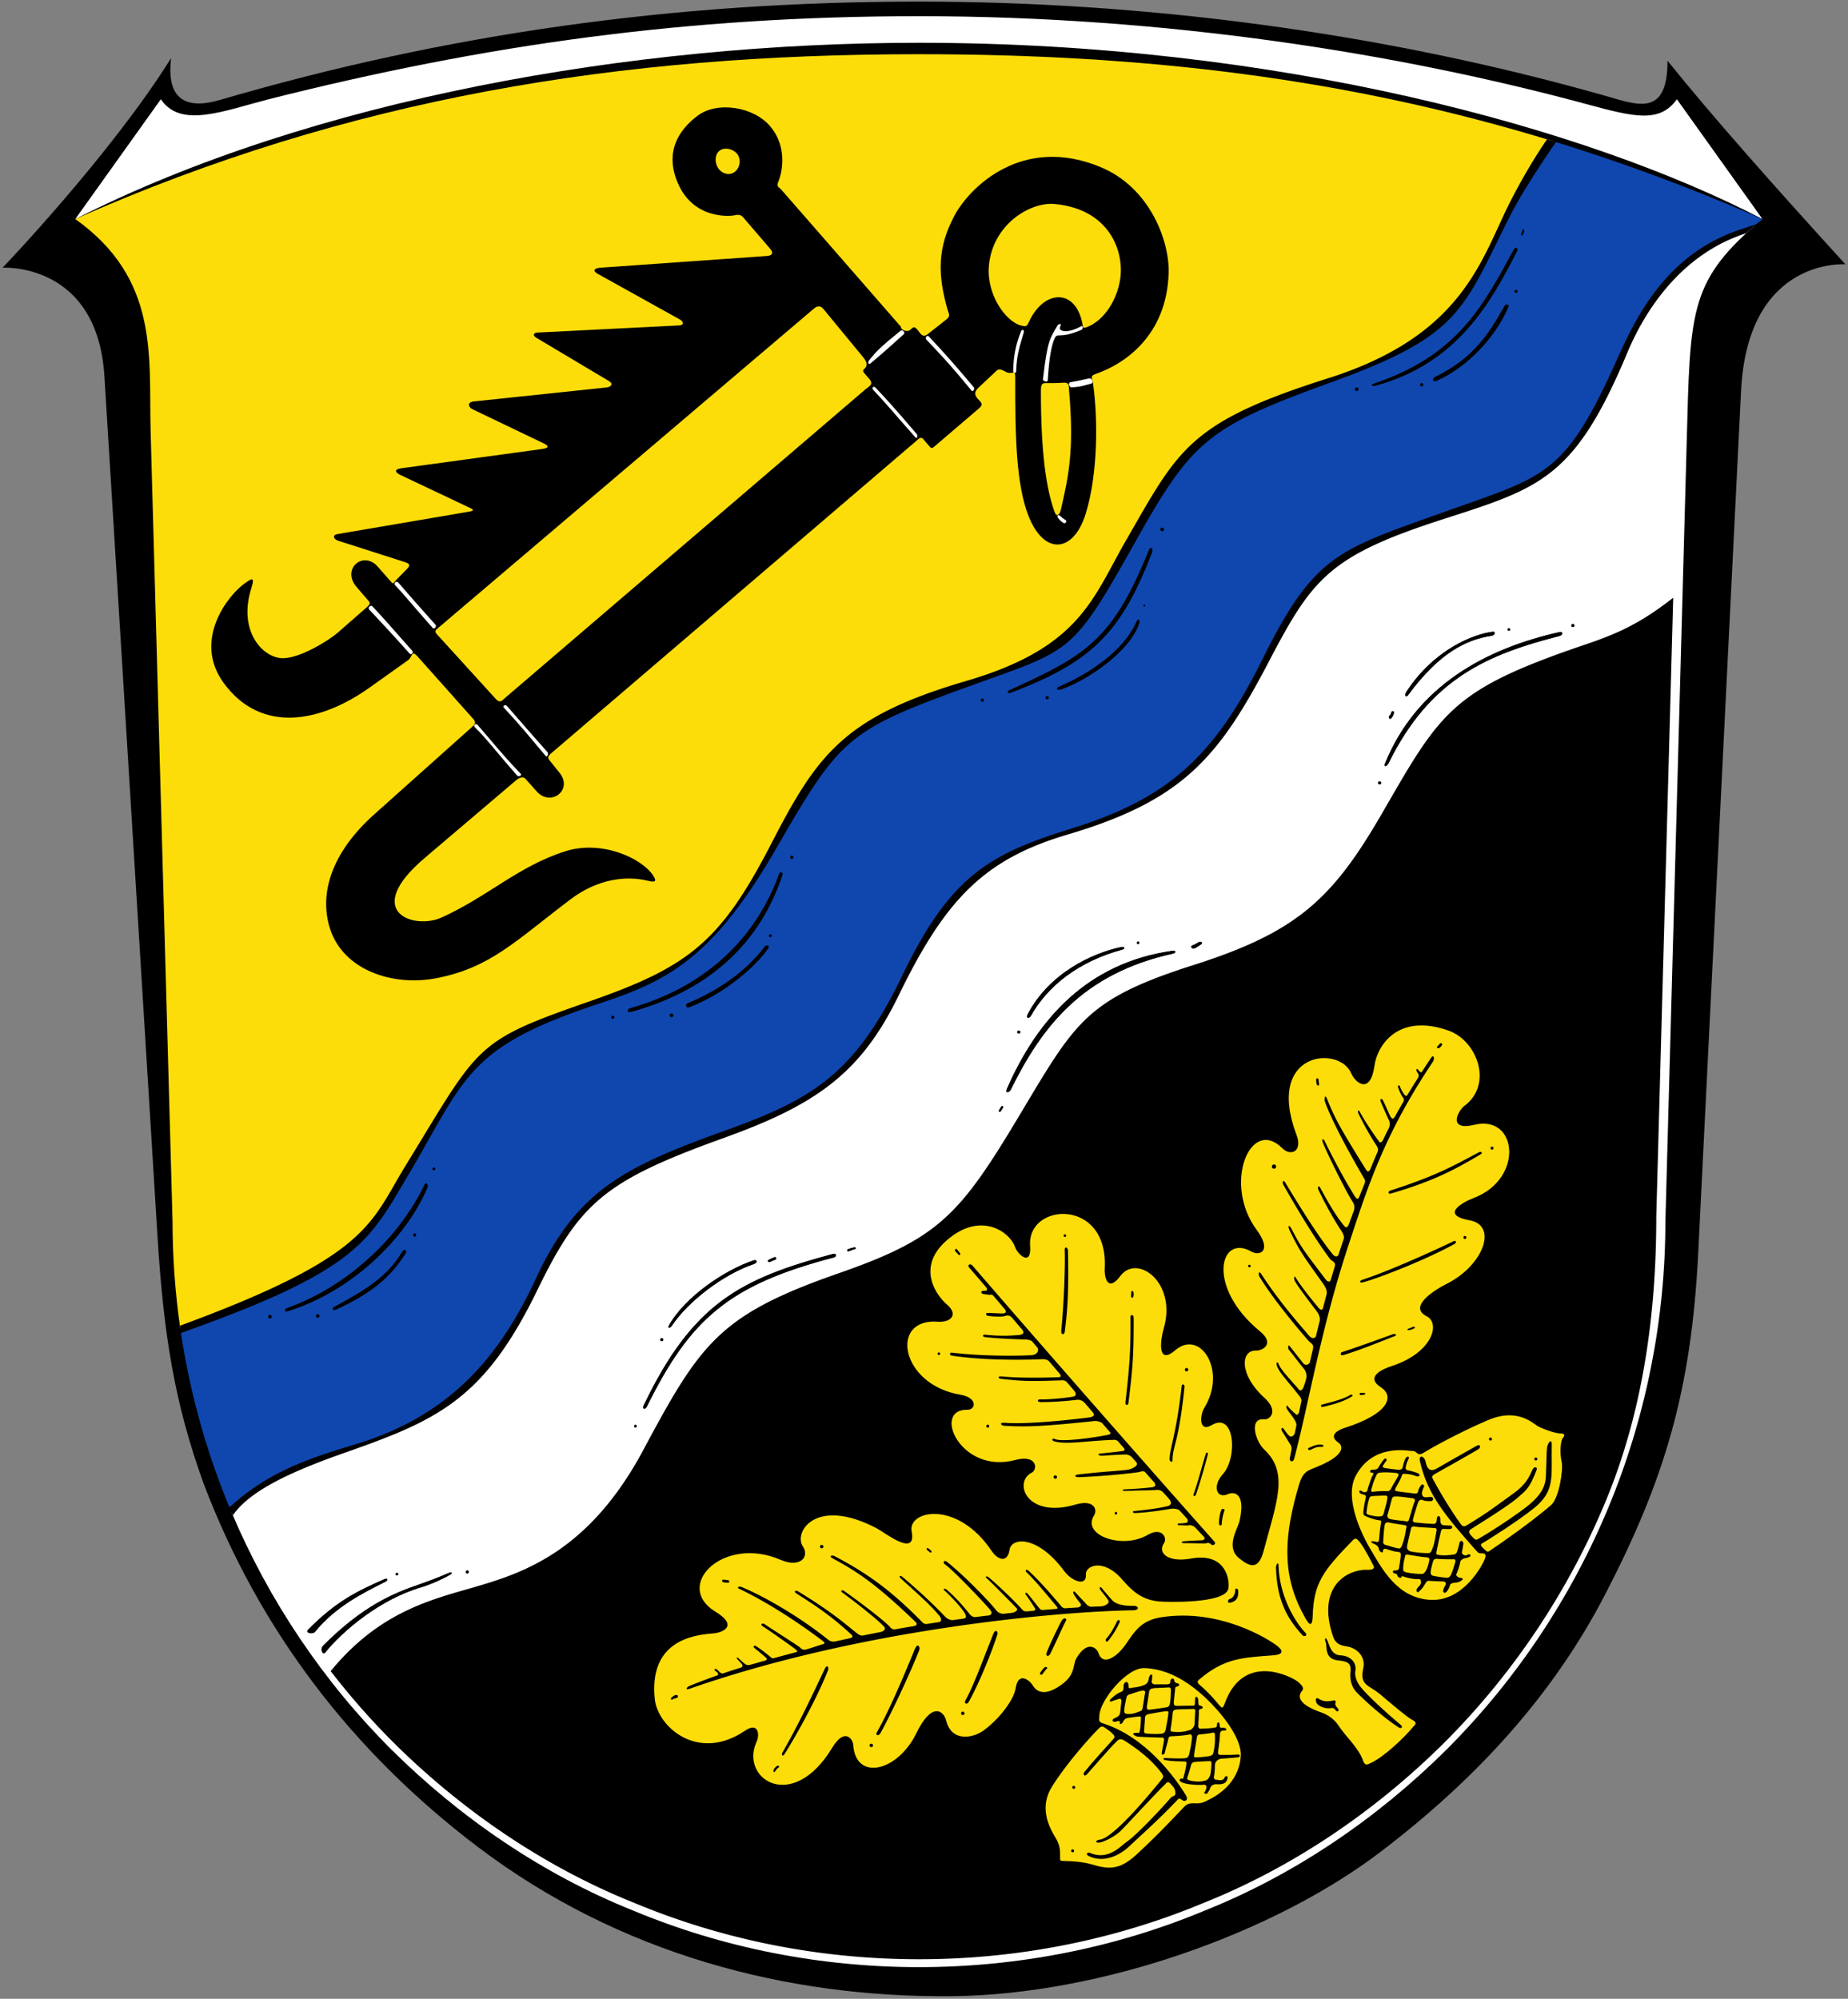 <svg xmlns="http://www.w3.org/2000/svg" viewBox="0 0 1080 1168"><rect x="0" y="0" width="1080" height="1168" fill="#808080" stroke="none"/><path d="M974.5 35.47c26.21 32.62 62.79 73.78 104 119 0 0-57.1-4.47-61 74l-25 503c-3.97 81.4-19.86 133.3-54.19 199.8-30.81 59.7-76 108.7-131.8 151.1-61.52 46.8-162.4 83.23-250 84.11-96.99.97-194.6-24.74-277-87.03-74-56-128.1-127.2-160.5-212.5-17-47-23.42-87-27-145l-30.98-502c-4.13-66.98-59.52-63.51-59.52-63.51s62.99-65.68 98.5-122.5c-3 24.52 9 30.17 28.5 24.47C260.01 19.94 393.01.94 537.01.94c129 0 268 17.21 401 55 18.55 5.27 36.65 13 36.49-20.53z"/><path d="M94 58c11.51 17.09 36 7 63 0C283.9 26 402 9.46 537 9.46c144 0 280 21.54 390.9 51.58C955.16 68.425 970 72 980 58l50 70C928 75 747 25 537 25c-167-.02-355 33-493 103z" fill="#fff"/><g><path d="M5208.838 2236.978c-5.568 1.669-9.473 3.281-11.254 4.06-44.745 19.585-58.29 53.904-70.482 81.419-30.207 68.167-57.431 69.213-89.416 80.379-54.507 19.028-78.663 19.007-116.299 91.1-16.752 32.089-31.188 64.724-86.867 87.578-40.855 16.769-82.865 14.076-119.695 89.248-31.921 65.15-50.67 75.076-107.91 96.806-88.827 33.722-83.459 40.438-114.503 98.215-27.889 51.907-51.543 67.473-93.377 82.037-54.87 19.103-62.649 22.509-80.244 41.211 21.811 51.477 53.581 98.773 93.248 138.371 40.37 40.07 88.75 73.119 141.4 94.158 52.79 22.04 109.9 33.051 167 33.051 57.1 0 114.2-11.02 167-33.05 52.69-21.03 101.101-54.089 141.401-94.159 40.47-40.47 72.72-88.85 94.56-141.5 21.94-52.79 33.26-109.9 33.26-167l12.47-456c2.022-74.03 1.325-92.53 39.708-125.924z" style="fill:#fff;fill-opacity:1" transform="translate(-4183.38 -2105.101)"/><path d="M4720.38 2136.781c-174.6 0-332.8 25.37-493 96.32 49 34.95 42.96 79.76 44 123l12.84 462.801c0 21.031 1.537 42.065 4.575 62.885 121.628-41.374 119.013-72.438 145.738-117.137 22.773-38.09 28.14-49.768 98.525-74.605 60.868-21.48 70.714-33.141 102.461-89.502 38.824-68.925 41.893-69.79 121.113-98.932 56.877-20.922 64.707-32.683 90.038-84.137 30.6-62.16 63.72-73.534 98.076-84.808 40.055-13.145 94.216-26.057 121.84-105.864 3.405-9.838 13.854-27.572 25.2-38.955-120.877-37.21-240.399-51.066-371.405-51.066z" style="fill:#fcdd09;fill-opacity:1" transform="translate(-4183.38 -2105.101)"/><path d="M5087.47 2186.535c-7.994 11.588-15.209 24.277-20.829 35.147-17.424 33.701-26.808 79.054-107.127 104.47-81.846 25.9-87.445 41.682-118.06 94.71-19.476 33.732-26.628 62.64-93.395 82.163-71.457 20.895-87.096 43.083-113.908 95.04-29.941 58.02-48.778 72.197-107.187 92.517-66.859 23.26-63.26 25.073-106.694 95.89-20.59 33.573-21.01 52.625-131.761 93.329 5.137 36.382 14.856 72.134 28.97 106.101a434.056 434.056 0 0 0 1.975 4.686c10.448-14.993 35.486-26.077 66.262-36.868 53.676-18.82 80.772-31.22 111.548-94.445 25.038-51.436 39.343-64.102 109.47-89.34 53.726-19.335 79.868-37.85 101.862-83.175 27.468-56.607 50.38-79.685 98.655-93.965 66.882-19.785 88.106-44.606 117.478-100.733 25.616-48.947 35.228-62.091 102.541-83.734 56.702-18.23 76.556-24.038 107.192-97.225 9.885-23.616 30.89-57.466 69.439-69.703a261.61 261.61 0 0 1 9.479-8.299c-42.464-18.545-84.258-33.932-125.91-46.566z" style="fill:#000;fill-opacity:1" transform="translate(-4183.38 -2105.101)"/><path d="M5092.72 2188.139c-10.404 15.077-20.75 31.043-26.923 43.307-27.7 55.027-28.624 69.569-103.752 96.799-72.648 26.33-81.726 33.821-115.336 93.785-36.485 65.091-36.88 62.469-93.692 82.949-74.543 26.872-78.172 30.407-116.09 96.082-37.37 64.727-64.12 77.501-103.416 90.5-77.523 25.644-77.652 42.94-111.437 100.004-23.307 39.365-29.41 55.71-132.943 92.486 5.28 34.916 14.785 69.206 28.35 101.85 21.758-19.747 43.15-27.682 72.876-36.574 54.494-16.302 84.273-49.623 106.365-97.38 24.019-51.92 52.574-65.385 111.6-86.617 50.545-18.181 74.978-33.245 102.453-90.32 28.195-58.57 51.317-70.964 98.953-85.797 56.495-17.59 83.32-42.082 111.692-99.338 30.03-60.603 44.34-63.565 104.857-85.203 59.114-21.135 70.711-20.875 100.021-84.879 9.883-21.58 26.681-64.68 73.704-80.418 1.343-.45 5.172-1.73 9.84-3.267a311.58 311.58 0 0 1 3.539-3.006c-40.68-17.766-80.746-32.637-120.66-44.963z" style="fill:#0f47af;fill-opacity:1" transform="translate(-4183.38 -2105.101)"/><path d="M5161.227 2454.381c-19.927 15.68-33.912 21.43-51.576 27.422-77.633 26.334-84.026 38.733-118.166 97.865-29.159 50.504-49.706 69.969-110.383 89.287-65.95 20.998-69.605 34.448-105.983 94.62-32.113 53.118-45.837 66.14-101.8 85.634-69.774 24.306-80.607 40.87-114.077 103.377-31.506 58.84-69.647 71.503-97.902 79.75-25.474 7.435-56.037 14.304-84.705 49.293a430.417 430.417 0 0 0 36.676 41.692c40.203 39.904 88.383 72.818 140.816 93.771 52.573 21.95 109.448 32.914 166.313 32.914 56.864 0 113.73-10.975 166.312-32.914 52.473-20.943 100.683-53.867 140.817-93.772 40.303-40.303 72.421-88.484 94.171-140.917 21.85-52.573 29.594-109.448 29.594-166.313z" style="fill:#000;fill-opacity:1;stroke-width:1" transform="translate(-4183.38 -2105.101)"/><g transform="translate(3791.606 -2359.319)"><path d="M-3623.989 3123.81c35.498-12.594 65.84-41.407 80.433-72.039.968-2.032 2.537-.329 1.535 1.967-13.308 30.51-44.704 60.224-81.188 71.7-2.49.783-2.228-1.115-.78-1.629zM-3596.267 3123.082c-1.534.842-1.049 2.434.948 1.512 19.533-9.02 31.422-18.037 40.7-32.875 1.093-1.747-.605-3.08-2.035-.678-9.194 15.437-23.482 23.192-39.613 32.041zM-3336.162 2869.802c-13.984 39.041-44.664 66.928-87.51 78.827-1.341.372-1.523 2.63.528 2.064 48.682-13.45 76.254-42.432 88.815-80.213.428-1.287-1.415-1.842-1.832-.677zM-3389.962 2945.72c-1.143.468-.839 2.86 1.018 2.17 21.032-7.816 39.555-24.54 46.134-34.26 1.365-2.017-.978-2.266-1.764-1.222-10.82 14.377-26.858 25.719-45.388 33.311zM-3201.66 2762.677c-1.599.727-.947 2.043.508 1.492 47.747-18.073 64.71-35.127 82.837-82.227.6-1.557-.7-3.918-1.9-.95-21.408 52.965-37.366 61.612-81.446 81.685z" style="fill:#000;fill-opacity:1;stroke:none;stroke-width:1px;stroke-linecap:butt;stroke-linejoin:miter;stroke-opacity:1"/><path d="M-3172.838 2760.697c-1.746.749-1.166 2.355 1.605 1.369 15.692-5.584 40.113-22.276 45.377-38.621.576-1.79-.54-2.988-1.44-.96-7.922 17.884-28.61 30.954-45.542 38.212zM-2988.64 2583.508c-1.802.6-1.739 1.872 1.097 1.093 47.986-13.182 67.25-48.87 82.42-78.377.86-1.673-.64-3.075-1.707-1.13-17.487 31.895-32.313 61.929-81.81 78.414zM-2952.24 2581.876c-1.742.759-2.937-1.137-.296-2.43 22.748-11.148 31.565-25.94 40.085-41.064.924-1.64 3.095-1.507 2.225.533-7.11 16.662-23.183 34.753-42.015 42.96zM-2968.745 2765.556c-1.128 1.529-2.408.277-.794-2.182 16.46-25.06 39.729-33.597 50.27-34.879 1.867-.227 1.616 1.96-.576 2.303-14.927 2.34-30.53 9.846-48.9 34.758zM-2980.164 2805.388c-.835 1.707-3.036 2.599-1.923-.124 18.541-45.34 59.109-67.052 102.094-76.613 1.836-.409 1.93 1.744-.218 2.297-41.03 10.556-75.423 24.305-99.953 74.44zM-3189.156 2952.975c-.924 1.66-3.157 1.53-1.788-1.074 12.571-23.901 37.535-35.573 54.604-39.163 1.84-.388 2.737.903.596 1.482-25.97 7.029-43.943 21.727-53.412 38.755z" style="fill:#000;fill-opacity:1;stroke:none;stroke-width:1px;stroke-linecap:butt;stroke-linejoin:miter;stroke-opacity:1"/><path d="M-3200.957 2996.152c-.842 1.702-3.377 2.162-2.195-.531 18-40.999 47.169-73.702 96.803-80.685 1.863-.262 2.354 1.138.189 1.62-52.971 11.776-76.509 42.622-94.797 79.596zM-3398.87 3133.891c-1.049 1.584-3.025 2.097-1.561-.454 9.264-16.138 31.957-31.87 49.406-37.661 1.786-.593 2.297 1.41.192 2.11-18.285 6.082-38.973 22.319-48.037 36.005z" style="fill:#000;fill-opacity:1;stroke:none;stroke-width:1px;stroke-linecap:butt;stroke-linejoin:miter;stroke-opacity:1"/><path d="M-3413.645 3181.385c-.843 1.702-2.93 1.621-1.658-1.03 28.741-59.89 56.903-73.895 110.62-88.321 1.817-.488 2.434 1.55.288 2.11-61.556 16.06-83.971 36.135-109.25 87.24zM-3607.552 3312.926c-1.2 1.472-6.023.778-3.96-1.318 16.268-16.521 28.791-22.563 44.61-29.506 1.722-.756 2.466.548.48 1.535-13.392 6.658-29.187 14.643-41.13 29.29zM-3601.699 3325.111c-1.202 1.471-3.063-2.114-.986-4.196 23.205-23.26 41.043-30.564 56.19-35.748 5.824-1.993 12.964-4.793 17.011-6.615 1.716-.772 2.828-.236.96.96-2.037 1.302-10.458 5.43-16.903 7.326-24.25 7.135-45.684 25.317-56.272 38.273zM-3341.273 3096.586c-1.733.777-2.029-.651-.99-1.12 1.184-.534 2.225-1.128 3.184-1.465 1.128-.398 1.583 1.147.543 1.447-1.055.304-1.68.664-2.737 1.138zM-3295.994 3089.322c-.923.375-.445 1.58.593 1.112 1.185-.535 2.418-.865 3.376-1.202 1.129-.398.445-1.18-.608-.928-1.27.305-2.275.577-3.36 1.018zM-3094.638 2911.747c-1.805.593-.135 2.263.928 1.855 1.521-.583 3.185-1.991 4.24-2.617 1.029-.61-.309-1.718-1.28-1.239-1.103.544-2.592 1.575-3.888 2.001zM-2979.557 2777.558c-.953.846.12 2.416.909 1.595.677-.705 1.513-2.01 1.658-3.298.133-1.188-1.113-1.33-1.492-.316-.24.643-.209 1.251-1.075 2.02zM-2902.328 2495.453c-.419.775-.11 2.212.425 1.207.298-.559.89-1.419.954-1.945.184-1.507-.465-1.885-.8-.856-.263.808-.298 1.076-.579 1.594z" style="fill:#000;fill-opacity:1;stroke:none;stroke-width:1px;stroke-linecap:butt;stroke-linejoin:miter;stroke-opacity:1"/><circle r="1" cy="3128.712" cx="-3633.878" style="fill:#000;fill-opacity:1;stroke:none;stroke-width:3.78;stroke-linecap:square;stroke-linejoin:miter;stroke-miterlimit:4;stroke-dasharray:none;stroke-dashoffset:0;stroke-opacity:1"/><circle r="1" cy="3128.304" cx="-3605.925" style="fill:#000;fill-opacity:1;stroke:none;stroke-width:3.78;stroke-linecap:square;stroke-linejoin:miter;stroke-miterlimit:4;stroke-dasharray:none;stroke-dashoffset:0;stroke-opacity:1"/><circle r=".75" cy="3042.409" cx="-3538.01" style="fill:#000;fill-opacity:1;stroke:none;stroke-width:3.78;stroke-linecap:square;stroke-linejoin:miter;stroke-miterlimit:4;stroke-dasharray:none;stroke-dashoffset:0;stroke-opacity:1"/><circle r=".875" cy="3081.021" cx="-3549.268" style="fill:#000;fill-opacity:1;stroke:none;stroke-width:3.78;stroke-linecap:square;stroke-linejoin:miter;stroke-miterlimit:4;stroke-dasharray:none;stroke-dashoffset:0;stroke-opacity:1"/><circle r=".875" cy="2953.791" cx="-3433.463" style="fill:#000;fill-opacity:1;stroke:none;stroke-width:3.78;stroke-linecap:square;stroke-linejoin:miter;stroke-miterlimit:4;stroke-dasharray:none;stroke-dashoffset:0;stroke-opacity:1"/><circle r="1" cy="2952.659" cx="-3399.182" style="fill:#000;fill-opacity:1;stroke:none;stroke-width:3.78;stroke-linecap:square;stroke-linejoin:miter;stroke-miterlimit:4;stroke-dasharray:none;stroke-dashoffset:0;stroke-opacity:1"/><circle r=".75" cy="2906.112" cx="-3341.385" style="fill:#000;fill-opacity:1;stroke:none;stroke-width:3.78;stroke-linecap:square;stroke-linejoin:miter;stroke-miterlimit:4;stroke-dasharray:none;stroke-dashoffset:0;stroke-opacity:1"/><circle r=".875" cy="2860.269" cx="-3328.858" style="fill:#000;fill-opacity:1;stroke:none;stroke-width:3.78;stroke-linecap:square;stroke-linejoin:miter;stroke-miterlimit:4;stroke-dasharray:none;stroke-dashoffset:0;stroke-opacity:1"/><circle r=".875" cy="2768.492" cx="-3217.532" style="fill:#000;fill-opacity:1;stroke:none;stroke-width:3.78;stroke-linecap:square;stroke-linejoin:miter;stroke-miterlimit:4;stroke-dasharray:none;stroke-dashoffset:0;stroke-opacity:1"/><circle r=".875" cy="2767.019" cx="-3179.646" style="fill:#000;fill-opacity:1;stroke:none;stroke-width:3.78;stroke-linecap:square;stroke-linejoin:miter;stroke-miterlimit:4;stroke-dasharray:none;stroke-dashoffset:0;stroke-opacity:1"/><circle r="1" cy="2668.679" cx="-3112.419" style="fill:#000;fill-opacity:1;stroke:none;stroke-width:3.78;stroke-linecap:square;stroke-linejoin:miter;stroke-miterlimit:4;stroke-dasharray:none;stroke-dashoffset:0;stroke-opacity:1"/><circle r=".5" cy="2713.186" cx="-3122.845" style="fill:#000;fill-opacity:1;stroke:none;stroke-width:3.78;stroke-linecap:square;stroke-linejoin:miter;stroke-miterlimit:4;stroke-dasharray:none;stroke-dashoffset:0;stroke-opacity:1"/><circle r="1" cy="2586.768" cx="-2998.717" style="fill:#000;fill-opacity:1;stroke:none;stroke-width:3.78;stroke-linecap:square;stroke-linejoin:miter;stroke-miterlimit:4;stroke-dasharray:none;stroke-dashoffset:0;stroke-opacity:1"/><circle r=".875" cy="2584.132" cx="-2960.734" style="fill:#000;fill-opacity:1;stroke:none;stroke-width:3.78;stroke-linecap:square;stroke-linejoin:miter;stroke-miterlimit:4;stroke-dasharray:none;stroke-dashoffset:0;stroke-opacity:1"/><circle r=".875" cy="2529.565" cx="-2905.624" style="fill:#000;fill-opacity:1;stroke:none;stroke-width:3.78;stroke-linecap:square;stroke-linejoin:miter;stroke-miterlimit:4;stroke-dasharray:none;stroke-dashoffset:0;stroke-opacity:1"/><circle r=".875" cy="2724.854" cx="-2872.415" style="fill:#000;fill-opacity:1;stroke:none;stroke-width:3.78;stroke-linecap:square;stroke-linejoin:miter;stroke-miterlimit:4;stroke-dasharray:none;stroke-dashoffset:0;stroke-opacity:1"/><circle r=".75" cy="2727.168" cx="-2909.815" style="fill:#000;fill-opacity:1;stroke:none;stroke-width:3.78;stroke-linecap:square;stroke-linejoin:miter;stroke-miterlimit:4;stroke-dasharray:none;stroke-dashoffset:0;stroke-opacity:1"/><circle r=".875" cy="2816.824" cx="-2985.344" style="fill:#000;fill-opacity:1;stroke:none;stroke-width:3.78;stroke-linecap:square;stroke-linejoin:miter;stroke-miterlimit:4;stroke-dasharray:none;stroke-dashoffset:0;stroke-opacity:1"/><circle r=".75" cy="2910.256" cx="-3126.509" style="fill:#000;fill-opacity:1;stroke:none;stroke-width:3.78;stroke-linecap:square;stroke-linejoin:miter;stroke-miterlimit:4;stroke-dasharray:none;stroke-dashoffset:0;stroke-opacity:1"/><circle r=".875" cy="2962.409" cx="-3196.216" style="fill:#000;fill-opacity:1;stroke:none;stroke-width:3.78;stroke-linecap:square;stroke-linejoin:miter;stroke-miterlimit:4;stroke-dasharray:none;stroke-dashoffset:0;stroke-opacity:1"/><circle r=".875" cy="3142.176" cx="-3404.843" style="fill:#000;fill-opacity:1;stroke:none;stroke-width:3.78;stroke-linecap:square;stroke-linejoin:miter;stroke-miterlimit:4;stroke-dasharray:none;stroke-dashoffset:0;stroke-opacity:1"/><circle r=".75" cy="3192.711" cx="-3420.26" style="fill:#000;fill-opacity:1;stroke:none;stroke-width:3.78;stroke-linecap:square;stroke-linejoin:miter;stroke-miterlimit:4;stroke-dasharray:none;stroke-dashoffset:0;stroke-opacity:1"/><circle r=".875" cy="3277.911" cx="-3518.498" style="fill:#000;fill-opacity:1;stroke:none;stroke-width:3.78;stroke-linecap:square;stroke-linejoin:miter;stroke-miterlimit:4;stroke-dasharray:none;stroke-dashoffset:0;stroke-opacity:1"/><circle r=".75" cy="3279.192" cx="-3559.656" style="fill:#000;fill-opacity:1;stroke:none;stroke-width:3.78;stroke-linecap:square;stroke-linejoin:miter;stroke-miterlimit:4;stroke-dasharray:none;stroke-dashoffset:0;stroke-opacity:1"/><path d="M-3206.726 3008.603c-.535.84-1.395.273-1.036-.45.579-1.164.985-1.634 1.375-2.253.417-.662 1.503.04.85.905-.523.694-.79 1.17-1.19 1.798zM-2995.252 3107.11c-2.196.72-1.554 1.805-.425 1.654 3.492-.467 33.625-11.244 54.327-22.64 1.048-.577.92-2.536-1.422-1.199-1.135.648-33.684 16.025-52.48 22.185zM-2978.754 3056.772c-1.699.495-1.825-1.24-.29-1.738 25.913-8.392 35.373-13.637 51.478-22.234 1.85-.987 2.423.346 1.495.905-17.417 10.48-30.355 16.556-52.683 23.067zM-3007.384 3149.446c-.95.3-1.119 2.325.864 1.723 11.263-3.423 22.567-8.26 29.768-10.972 2.13-.802.545-1.772-1.151-1.13-5.856 2.212-22.696 8.242-29.48 10.38zM-2968.136 3136.59c-.986.15-1.359-.464-.29-.856.813-.297 1.502-.66 2.46-.998 1.13-.398 1.774.33.817.836-.829.44-1.867.849-2.987 1.018zM-3018.544 3181.469c-.97.228-1.72-1.067-.29-1.433 8.265-2.113 13.064-3.572 16.063-5.442 1.51-.941 2.06.295 1.123.837-4.46 2.577-8.246 4.002-16.896 6.038zM-3025.895 3206.6c-.908.411-1.85-.776-.799-1.215 2.889-1.207 4.528-2.184 7.814-1.802 1.188.138.786 1.304-.296 1.256-2.878-.128-3.259.193-6.72 1.76zM-3169.327 3137.438c-.284 2.228-2.306 1.915-2.07-.463 1.665-16.75 2.397-39.612 2.04-46.858-.15-3.006 1.844-1.827 1.882.118.379 19.616.182 31.23-1.852 47.203zM-3132.167 3179.335c-.188 1.491-1.899 1.072-1.746-.263 2.664-23.293 3.078-31.507 2.992-50.238-.01-1.59 1.828-1.34 1.835.39.086 21.2-.5 29.643-3.08 50.11zM-3106.363 3212.576c-.01 1.784-1.678.715-1.71-.423-.158-5.524 3.987-15.07 7.022-42.555.257-2.33 1.805-1.045 1.695.032-3.381 33.022-6.976 34.651-7.007 42.946zM-3092.77 3232.937c-.333.94-1.704.698-1.326-.376 3.344-9.506 4.673-15.783 7.166-23.749.358-1.142 1.488-.68 1.215.368-2.613 10.043-5.297 18.807-7.054 23.757zM-3077.602 3250.059c-.041.996-1.533.824-1.579-.313-.103-2.57.45-5.681 1.273-7.987.403-1.126 2.273-.723 1.903.294-1.27 3.493-1.529 6.344-1.597 8.006zM-3129.229 3116.986c-.17.983-1.46.824-1.374-.183.08-.945.115-1.536.114-2.21 0-1.196 1.223-1.141 1.359.08.082.735.028 1.584-.1 2.313zM-2996.344 3174.506c-.985-.153-.978-1.226.16-1.24.659-.01 1.128-.041 1.938.046.86.093.754.76-.032.944-.87.203-1.507.337-2.065.25zM-2950.338 2971.629c-.76.645-2.054-.171-1.182-.903.465-.392.882-1.009 1.313-1.443.843-.848 1.85.068 1.215.944-.359.496-.884 1.009-1.346 1.402zM-3020.714 2992.977c.022.996-.964.929-1.327.056-.3-.723-.364-2.064-.365-2.738 0-1.196 1.368-1.05 1.407.032.025.688.267 1.872.285 2.65zM-3037.792 3211.205c-.46 2.302 1.887 2.88 2.51.536 8.534-32.06 15.502-75.61 31.905-125.264 11.023-33.367 20.607-64.062 49.188-106.735 1.056-1.576.669-4.917-1.28-1.983a734.806 734.806 0 0 0-5.235 7.994c-.175.271-.734.406-1.739-.897-1.627-2.112-1.717.07-.74 1.281 1.01 1.252.653 2.462.276 3.056a497.807 497.807 0 0 0-5.822 9.37c-.476.786-.923 1.61-1.735.832-.881-.845-2.307-3.245-3.06-5.298-.258-.702-1.402-.783-.991.61.603 2.045 1.702 4.447 2.962 6.163.799 1.087.255 1.996.035 2.37-1.73 2.95-3.312 5.74-4.773 8.408-.216.393-1.4 2.83-2.876-.164-.502-1.02-2.757-6.204-4.232-9.187-.78-1.578-1.925-.57-1.347.745 1.57 3.573 4.304 9.87 4.643 10.424.903 1.479.807 3.811.164 5.07a251.913 251.913 0 0 0-3.365 6.833c-.265.56-1.4 2.426-2.338 1.024-.334-.498-6.237-8.258-11.285-17.366-.717-1.293-1.749-.934-.585 1.43 2.764 5.616 6.553 12.55 10.194 18.021 1.213 1.824 1.264 2.884.695 4.182a391.687 391.687 0 0 0-4.018 9.557c-.232.57-1.153 2.96-2.636.589-15.157-24.228-18.489-30.528-22.696-41.147-1.466-3.7-1.744.23-1.348 1.351 3.468 9.805 12.265 26.613 22.483 44.204.789 1.358 1.403 1.956.764 3.562-.867 2.178-1.76 4.425-2.7 6.766-.9 2.242-1.368 3.44-3.042.837-2.768-4.306-9.945-16.492-17.78-32.61-.288-.594-2.192-1.76-.689 1.817 3.623 8.615 13.658 28.619 16.974 33.684 1.253 1.913 1.664 3.575.638 6.299a519.882 519.882 0 0 0-2.528 6.859c-.814 2.256-1.761 2.587-2.853 1.258-3.937-4.791-8.072-11.254-13.868-22.1-1.202-2.25-1.652-.052-1.275.752 3.46 7.386 8.702 17.013 13.54 24.313.946 1.428 1.793 3.33 1.332 4.68a562.379 562.379 0 0 0-3.007 9.075c-.37 1.146-1.747 1.917-3.538-.296-9.918-12.26-22.474-33.356-27.723-41.907-1.159-1.888-1.831.028-.979 1.515 8.071 14.087 17.27 29.772 27.15 43.168 1.162 1.576 3.76 1.673 2.808 4.766a614.17 614.17 0 0 0-2.287 7.604c-.262.89-1.402 1.767-2.985-.32-13.32-17.566-13.948-18.14-19.962-29.528-1.564-2.961-2.36-1.755-.912 1.234 5.641 11.643 7.266 13.804 18.98 30.225 2.095 2.935 2.996 4.82 2.355 7.213a915.181 915.181 0 0 0-1.898 7.2c-.259.998-.828 2.5-2.784.157-6.744-8.082-10.918-13.736-13.125-17.31-1.345-2.176-1.204.683-.664 1.717 1.715 3.284 10.593 14.82 13.064 18.074 1.393 1.835 1.767 4.182 1.527 5.143-.752 3.002-1.486 5.99-2.202 8.966-.27 1.116-2.133 2.12-4.125-.252-4.464-5.315-17.087-19.324-27.883-36.018-1.344-2.078-1.978-.01-.985 1.656 7.454 12.47 22.378 30.331 28.65 37.456 1.393 1.582 3.232 1.795 2.547 4.729-.586 2.507-1.16 5.004-1.725 7.49-.322 1.42-2.482 2.827-4.219.555-1.175-1.538-5.53-7.029-7.796-9.902-.62-.788-1.243 1.29-.142 2.57 1.777 2.063 6.615 8.549 8.447 10.654 1.554 1.787 1.87 4.352 1.638 5.406-.356 1.622-.996 3.72-1.824 5.763-.305.754-1.423 2.72-2.783.962-2.003-2.587-10.512-11.266-11.547-14.49-.41-1.276-1.435-1.598-1.3-.14.347 3.737 6.545 9.89 13.106 18.308.859 1.102 1.654 2.11 1.349 3.562-.437 2.074-.868 4.14-1.294 6.198-.102.491-.975 2.112-1.752 1.33-.526-.53-3.257-2.632-4.895-4.896-.67-.927-1.092.648-.378 1.788 1.264 2.019 2.941 3.938 4.2 5.953.698 1.115 1.434 2.587 1.193 3.769-.272 1.334-.542 2.665-.81 3.992-.22 1.08-1.774 3.821-4.075 1.148-.24-.28-1.728-2.25-2.339-3.131-1.154-1.67-2.038-.238-1.137 1.134 1.475 2.245 4.082 6.65 4.585 7.311.977 1.286 1.107 2.772.932 3.647-.31 1.548-.617 3.09-.923 4.626zM-3223.256 3098.9c-1.27-1.476-3.383-.492-1.815 1.3 2.69 3.078 5.969 6.887 9.74 11.3.346.406 1.503 2.237-.99 2.13-2.605-.112-1.92 1.597-.806 1.794 2.272.4 3.834.668 4.652.44.704-.197 1.451.688 1.78 1.074a8657.58 8657.58 0 0 1 6.218 7.314c.688.81 1.484 2.386-.787 2.56-1.471.112-6.167-.207-8.984-.278-1.8-.045-.909 1.6-.198 1.689 7.842.982 10.014.18 10.926-.088 1.723-.508 3.057.846 3.388 1.235l6.006 7.077c.873 1.027 1.47 2.893-2.87 3.07-1.633.066-8.427.898-18.951-.27-1.241-.138-1.907 1.156.082 1.42 6.524.865 21.707 1.398 23.285 1.373 1.661-.027 3.75.641 4.16 1.125l2.936 3.454c1.13 1.329.78 4.3-3.56 4.64-.603.047-24 1.147-46.168-1.503-1.665-.199-1.456 1.542-.316 1.717 22.86 3.507 51.248 2.174 52.947 2.112 2.808-.1 3.85.968 4.242 1.428 1.829 2.145 3.683 4.319 5.561 6.517.48.563 2.01 2.4.145 2.546-.322.025-19.955.898-33.621-.427-2.497-.242-1.855 1.238-.528 1.382 11.844 1.285 15.245 1.637 35.825.887 1.391-.051 2.304.436 3.029 1.283 1.269 1.483 2.547 2.974 3.834 4.474.916 1.068 2.4 3.253-.631 3.827-2.11.399-12.56 1.728-18.877 1.553-2.138-.06-1.863 1.582.257 1.586 9.7.017 18.655-1.052 21.282-1.345 1.794-.2 3.65.991 4.122 1.54 1.344 1.56 2.694 3.127 4.05 4.698 1.086 1.258 3.56 3.468-1.482 4.12-4.222.547-34.49 4.237-48.833 3.101-3.981-.315-2.13 1.618-.743 1.702 13.264.796 22.554.439 53.119-2.753 1.655-.173 3.937.765 4.332 1.22 1.34 1.546 2.683 3.093 4.03 4.641.788.906 1.736 1.752-.822 2.245-11.85 2.288-26.993 3.997-30.511 2.527-2.336-.976-2.142.802-.868 1.184 7.184 2.158 18.209-.232 34.91-.81 2.001-.07 2.567.908 2.981 1.383l2.593 2.964c.812.927 1.76 2.124-1.16 2.304-.42.026-6.108.777-12.564 1.384-1.507.141-.593 1.408 1.484 1.246 4.97-.388 12.878-.725 13.625-.73 2.026-.012 3.497 1.358 3.887 1.8l2.127 2.414c.804.912 1.54 2.433-2.947 4.224-2.755 1.1-10.255.896-30.565 3.223-2.952.338-2.257 1.71.509 1.593 18.067-.76 34.236-2.724 35.193-3.065 1.546-.55 2.66-.49 3.189.105a2505.16 2505.16 0 0 0 5.32 5.977c.7.786 1.3 2.587-1.053 2.826-.291.03-4.798.756-16.291 1.288-1.644.076-1.255.906.039.875 10.014-.24 17.868-.418 18.987-.556 1.307-.16 2.907.692 3.253 1.077 1.205 1.341 2.407 2.675 3.606 4.001.874.968 2.56 3.432-.55 4.33-1.524.44-7.206 1.746-19.617 2.941-1.38.133-.813 1.237.375 1.18 10.634-.505 20.935-2.608 21.993-2.608 1.769 0 3.539.483 4.071 1.067 1.399 1.533 2.79 3.052 4.174 4.558.752.818 1.119 2.544-.532 2.73-.199.023-2.155.355-3.892.276-.965-.044-1.24 1.067-.091 1.088 2.891.052 4.967.242 5.823.03 1.42-.348 3.233.795 3.62 1.212a1321.84 1321.84 0 0 0 5.187 5.557c.735.783.476 1.946-1.672 2.015-3.142.1-8.058.37-10.101.555-1.912.173-1.426 1.092.056 1.091 6.05 0 12.729.295 13.188.054.888-.465 1.965-.07 2.607.606 1.103 1.162 3.328-.086 1.982-1.599-50.44-56.724-117.747-133.836-141.33-161.226zM-3233.33 3090.434c-.661-.746.313-1.824 1.072-.976.466.52 1.02 1.35 1.698 2.108.48.538-.13 1.709-.872.92-.527-.56-1.268-1.342-1.898-2.052zM-3148.386 3286.822c-.589-.16-.783.72.043 1.809 1.401 1.848 3.55 4.356 4.404 5.838 1.063 1.842-1.996 3.448-4.46 3.54-1.743.067-3.553.143-5.427.231-.545.026-2.08-.404-2.976-1.607-.622-.836-3.615-3.724-6.27-6.776-.889-1.022-1.9-.586-.99 1.047.856 1.536 3.052 4.463 3.281 4.676 2.137 1.987.027 3.018-1.293 3.096-2.242.132-4.555.278-6.936.44-.363.025-1.521-.19-2.068-.838-5.797-6.871-12.953-15.156-19.269-20.963-1.524-1.401-2.429-.25-1.301.803 5.679 5.298 14.359 16.223 17.261 19.553 1.042 1.195.965 1.757.08 1.823-2.572.192-5.213.4-7.918.627-.727.061-1.37-.23-2.195-1.252-2.42-3.005-4.45-5.796-6.87-8.489-.646-.718-1.568-.14-.767.87 1.658 2.094 5.087 7.523 5.224 7.73.711 1.071-.12 1.55-.714 1.604-1.128.1-2.265.205-3.413.313-1.768.165-2.376-.06-3.407-1.208-3.66-4.08-12.882-13.127-19.326-18.562-1.135-.957-2.48-.64-1.45.267 2.985 2.63 16.21 16.185 17.563 17.572 1.563 1.603-1.87 2.765-2.729 2.854-1.657.172-3.331.35-5.021.535-.81.088-2.903-.59-3.898-1.834-5.555-6.941-19.744-21.205-28.888-28.496-1.878-1.498-2.576.569-1.355 1.37 4.636 3.046 23.909 23.352 26.593 26.754 1.65 2.092.142 3.044-.986 3.177-2.336.277-4.697.565-7.083.866-.62.078-2.295.474-4.053-1.732-.688-.864-6.205-8.087-13.391-14.287-.674-.582-2.719-.68-1.077.756 3.475 3.04 10.165 10.23 11.79 13.252 1.432 2.663-.079 2.893-1.28 3.054-1.978.267-3.97.542-5.977.825-.606.086-2.897-.492-4.295-1.974-9.378-9.95-18.79-18.056-24.962-23.285-1.024-.867-2.834-.81-.716 1.134 7.46 6.847 17.05 15.096 22.26 21.556 1.631 2.023 1.03 3.536-.158 3.714-2.148.322-4.31.654-6.482.996-.57.09-1.896.535-3.353-.956-18.746-19.179-32.85-28.955-51.389-38.66-1.236-.647-3.555 0-.988 1.376 15.44 8.283 26.26 15.858 48.347 37.023 1.744 1.671.217 2.372-.877 2.555-3.433.572-6.89 1.17-10.368 1.793-.643.115-2.138.47-3.321-.995-2.342-2.899-15.318-13.034-27.064-21.335-1.074-.759-2.603-.208-.883 1.058 12.726 9.367 22.895 18.015 24.314 19.935 1.23 1.666-.867 2.775-2.29 3.047a810.192 810.192 0 0 0-9.883 1.948c-1.237.252-2.192-.063-3.578-1.134-6.418-4.96-13.489-11.77-34.736-24.72-1.008-.615-2.896 0-.726 1.387 10.421 6.664 19.823 12.66 32.075 24.02 1.483 1.376-.193 1.939-.86 2.082-2.76.592-5.525 1.2-8.291 1.826-.604.136-2.654.487-4.309-.843-18.765-15.084-40.012-26.569-51.08-31.044-.978-.395-2.705.388-1.202 1.1 10.382 4.913 28.287 14.92 48.987 30.554 2.154 1.627.142 1.88-1.112 2.261-3.16.963-5.03 1.673-8.32 2.607-.568.161-2.122.862-3.75-.953-.677-.753-11.817-7.747-20.833-13.722-1.135-.752-3.06-.066-.894 1.36 7.207 4.745 17.864 12.415 18.88 13.257 1.89 1.565.91 1.624.01 1.862a1119.122 1119.122 0 0 0-12.236 3.298c-.81.224-1.26.307-2.086-.412-1.825-1.589-5.864-4.75-8.705-6.591-.622-.403-2.332.063-.794 1.247 1.431 1.102 4.322 3.524 6.422 5.365 1.024.899.953 1.587-.492 1.974-2.852.765-5.673 1.627-8.515 2.388-1.07.287-2.111.357-3.588-.923-.577-.5-2.27-1.988-3.476-3.126-.291-.275-1.299-.075-.575.617.874.834 2.122 2.338 2.586 2.772.919.859.593 1.995-.268 2.261-3.5 1.082-6.975 2.21-10.418 3.384-1.534.522-2.664-1.58-3.76-2.279-1.33-.847-1.896.18-.686 1.007 2.158 1.475 1.467 2.3.868 2.511a367.598 367.598 0 0 0-15.963 6.039c-2.118.858-2.816 2.675.018 1.687 101.3-35.32 216.515-45.132 259.07-45.816 3.74-.06 3.42-2.498.543-2.559-2.232-.047-9.548.135-12.705-3.238-.466-.498-2.811-3.108-6.144-7.137-.26-.315-.501-.484-.697-.537zM-3249.689 3265.127c-.787-.612-.183-1.684.689-.952.562.473 1.026.815 1.505 1.293.847.845-.188 1.571-.896.752-.359-.416-.691-.623-1.298-1.093zM-3369.126 3283.767c-.873-.48-.499-1.538.627-1.365.71.11 1.492.155 2.494.324.9.152.776 1.58-.303 1.482-.761-.07-2.139-.068-2.818-.441zM-3398.548 3352.39c-.822.563-1.434-.56-.487-1.192.801-.535 1.146-1.224 2.609-1.418 1.185-.157 1.38 1.484.327 1.736-1.27.304-1.771.408-2.45.873zM-3338.66 3394.47c-.553.83-1.08.364-.866-.754.167-.875 1.075-1.74 1.884-2.356.789-.6 2.043.201 1.121.77-.859.53-1.437 1.285-2.139 2.34zM-3334.265 3383.284c-.885 1.533.054 2.756 1.168 1.016 3.968-6.196 17.29-28.785 25.348-48.792.744-1.845-.522-3.873-1.855-1.023-6.663 14.246-15.553 33.025-24.66 48.799z" style="fill:#000;fill-opacity:1;stroke:none;stroke-width:1px;stroke-linecap:butt;stroke-linejoin:miter;stroke-opacity:1"/><path d="M-3279.192 3371.675c-.909 1.574.898 2.543 2.224.248 2.823-4.89 14.027-27.154 22.47-48.024.788-1.951-.515-4.921-2.336-1.215-.576 1.172-13.227 33.176-22.358 48.99zM-3225.57 3353.996c-.923 1.599-2.879.847-1.782-1.127 4.781-8.609 9.538-21.959 16.267-38.788 1.285-3.213 2.867-1.176 2.38.314-5.181 15.868-12.906 32.744-16.865 39.6zM-3177.875 3325.84c-.839 1.646-2.972 1.536-1.986-.99 2.406-6.167 8.068-17.433 8.6-18.3 1.536-2.5 3.215-1.345 2.716-.384-2.763 5.324-6.41 13.942-9.33 19.675zM-3182.387 3337.646c-.62.78-1.97.034-1.307-.89 1.015-1.417 1.671-2.29 2.494-3.034.887-.803 2.14.089 1.326.803-.966.847-1.868 2.306-2.513 3.12zM-3143.956 3318.137c-1.078 1.325-1.945-.345-1.183-1.191 3.68-4.085 5.803-9.24 6.303-10.125.984-1.741 1.953-.425 1.503.56-2.182 4.765-4.422 8.049-6.623 10.756zM-3072.58 3295.852c-1.978.565-1.475-1.885-.368-2.15 1.233-.296 3.137-1.776 3.233-5.328.032-1.196 1.587-.854 1.694.224.6 6.06-2.918 6.785-4.56 7.254zM-3044.385 3274.456c-.106-3.305-1.538-.501-1.51.637.507 20.564 7.302 30.683 15.384 39.708 1.246 1.39 3.305.153 1.767-1.402-4.663-4.717-15.03-19.913-15.64-38.943zM-3015.993 3317.756c-1.24-2.46-1.441-.212-.962.82 1.173 2.532-1.021 9.97 7.084 10.968 5.044.622 8.09 1.037 7.51 6.597-.605 5.814 1.238 9.793 4.042 12.572 8.067 7.994 17.467 15.762 24.366 20.185 1.007.645 2.704-.208.769-1.788-.373-.305-13.923-11.59-22.146-20.683-2.279-2.52-4.874-6.4-4.163-10.902.76-4.812-2.913-8.6-8.796-8.906-5.538-.287-6.232-5.94-7.704-8.863zM-3021.29 3351.814c-.868-.49-1.836.14-.942 2.55.452 1.22 3.904 3.646 8.27 3.116.435-.053 1.618-.677 3.163 1.53.372.53 2.516.331.927-1.511-.557-.646-1.552-1.709-1.328-2.756.385-1.797-.048-1.935-1.548-1.644-4.972.963-6.688-.24-8.542-1.285zM-3103.99 3356.151c-1.332-.13-1.822-.567-1.607-2.629.303-2.889.678-6.155.729-7.243.056-1.19.61-1.307 1.42-1.51 1.72-.43.975-1.838-.439-1.885-.733-.024-1.452-1.024-1.49-1.49-.17-2.032-2.317-1.183-2.191.336.089 1.07-.671 1.78-1.51 1.819-2.319.11-5.871 0-7.066.066-1.461.084-2.59-.602-2.355-2.025.132-.797.24-2.088.299-2.543.252-1.963-1.67-1.512-2.07 1.361-.318 2.287-1.682 3.247-2.835 3.667-3.55 1.295-5.543 1.193-7.188 1.555-1.667.366-1.801.173-1.779-1.1.061-3.445-3.036-2.897-2.93.686.045 1.576-.274 2.341-1.389 2.768-3.047 1.169-4.99 3.268-5.734 3.861-1.44 1.148-.86 2.11.107 1.706 1.237-.515 3.26-1.07 4.1-1.396 1.435-.56 1.805.532 1.691 1.41a223.613 223.613 0 0 0-.699 6.285c-.167 1.778-1.388 2.684-2.553 3.16-3.572 1.46-1.41 2.983.337 2.293 1.456-.574 2.103-.26 1.989.588-.23 1.695 1.503.534 1.882-.367.665-1.577 1.703-2.103 2.599-2.263 2.016-.359 3.883-.561 5.706-.8 1.952-.254 2.146-.17 2.134.78-.037 2.954-.376 5.931-.562 7.129-.352 2.278-1.17 1.467-2.115 1.525-4.174.255-.033 2.205.88 2.259 6.851.404 13.226.516 14.108.512.994 0 1.353.624 1.19 1.642-.39 2.435-1.022 5.512-1.245 6.768-.48 2.691 1.528 1.4 1.723.43.536-2.663 1.48-5.542 2.19-8.627.142-.618.967-.993 1.905-.996 2.208-.01 8.594-.537 10.042-.963 1.464-.432 1.775.652 1.742 1.469-.11 2.719-1.036 7.475-1.58 9.701-.503 2.063-1.137 2.536-2.91 2.677-3.387.27-9.066-.049-10.934-.143-2.093-.106-1.145.984-.617 1.119 3.473.889 10.516.858 11.353.878 1.96.048 1.415 1.124 1.303 2.051-.334 2.767-1.344 6.185-1.578 7.274-.2.929-.61.75-1.227.695-.719-.064-1.82.91-.27 1.905 2.769 1.78 11.095 1.96 13.008 1.715 3.1-.396 1.512 3.415.893 4.14-.955 1.121 1.004 1.479 1.547.765.91-1.195 1.328-2.096 1.674-3.065.598-1.677 2.427-2.264 3.726-2.162 4.952.388 6.013-1.597 6.346-3.488.33-1.878-1.434-1.22-1.672-.522-.833 2.446-3.556 1.477-4.63 1.455-1.27-.026-1.798-.892-1.616-1.905.585-3.248.495-5.835.579-6.959.17-2.27 2.533-3.458 3.825-3.526 3.873-.204 7.822-.58 9.459-.778 2.317-.282.972-1.7.486-1.66-4.77.383-9.2.215-10.263.25-1.791.057-1.79-1.008-1.675-1.862.831-6.215 1.075-8.252 1.093-10.045.023-2.308 1.617-2.34 2.577-2.301 1.72.068 1.567-1.806-1.043-1.612-1.354.101-1.626-.143-1.713-1.738-.111-2.034-1.58-1.744-1.545-.054.03 1.422-.6 1.512-1.253 1.645-2.515.51-6.727.571-8.103.66-.996.064-1.603-.453-1.568-1.469.145-4.248.351-6.455.318-8.972-.01-.86.81-1.145 1.286-1.17 1.565-.08.856-1.709.045-1.736-1.032-.035-1.525-.547-1.542-1.102a31.194 31.194 0 0 0-.284-3.117c-.171-1.186-1.614-1.312-1.658-.4-.07 1.422-.126 2.762-.15 3.086-.075 1.064-.412 1.432-1.03 1.423-3.311-.046-9.264.15-9.673.11zm-13.068-10.368c.294-.056 5.841-.223 7.8-.386 1.09-.091 2.003-.11 1.946 1.66-.095 2.974-.156 5.444-.506 7.16-.057.285-.084 2.414-1.781 2.712-2.485.436-7.42 1.152-10.07 1.446-1.972.219-1.796-1.127-1.615-2.385.12-.842.79-4.793 1.158-7.593.298-2.263 1.281-2.274 3.068-2.614zm-8.788 13.688c-1.146.415-3.919 1.818-7.387 1.339-1.277-.177-1.382-.927-1.314-2.215.125-2.364.94-5.747 1.264-7.342.114-.563.51-1.52 1.885-1.808.435-.091 5.032-1.795 7.214-2.183.283-.05 2.314-.236 1.778 1.457-.287.906-.811 5.405-1.435 8.64-.327 1.697-.804 1.678-2.005 2.112zm21.917-1.163c1.621-.234 6.64-.19 9.394-.347.819-.047 1.514.026 1.431 1.328-.167 2.648-.376 7.635-.45 7.984-.099.46-.976 2.454-2.6 2.97-3.486 1.108-5.851 1.45-10.5.994-1.035-.102-.874-1.198-.794-1.688.35-2.13 1-6.629 1.133-8.886.147-2.483 1.907-2.286 2.386-2.355zm-18.557 5.166c-.07-1.312.637-2.27 2.258-2.531 1.376-.221 7.459-1.42 10.226-1.69 1.552-.152 1.222 1.02 1.14 1.886-.25 2.603-1.453 8.496-1.518 8.827-.25 1.27-.802 2.197-2.231 2.412-2.669.402-7.463.111-9.227-.059-1.36-.13-1.169-1.265-1.106-2.156.147-2.092.483-6.207.458-6.689zm39.968 20.1c-.273 1.133-.767 1.5-1.89 1.81-1.27.351-5.602.805-7.953.835-1.709.022-1.496-.372-1.386-1.567.103-1.118 1.186-7.235 1.593-9.945.14-.929.297-1.8 1.981-1.892.928-.051 5.497-.57 6.785-.876.763-.181 1.737-.65 1.81 1.404.081 2.26.11 5.863-.94 10.232zm-10.543 5.352c.63-.1 5.383-.423 7.723-.463.992-.017 1.841-.319 1.725 1.832-.11 2.027-.226 3.728-.53 5.552-.132.785-1.022 3.196-2.542 3.785-3.158 1.226-7.636.659-9.184.215-.794-.228-2.397-.404-1.785-2.07.48-1.305 1.51-4.46 2.037-6.682.455-1.92 1.74-2.192 2.556-2.169z" style="fill:#000;fill-opacity:1;stroke:none;stroke-width:1px;stroke-linecap:butt;stroke-linejoin:miter;stroke-opacity:1"/></g><g transform="translate(5007.43 268.826)"><path d="M-4839.813 495.664c35.497-12.593 65.84-41.406 80.433-72.038.968-2.032 2.536-.329 1.535 1.967-13.308 30.51-44.704 60.224-81.188 71.7-2.49.783-2.228-1.115-.78-1.629zM-4812.09 494.937c-1.535.842-1.05 2.434.947 1.512 19.533-9.02 31.422-18.037 40.7-32.875 1.093-1.747-.605-3.08-2.035-.678-9.194 15.437-23.482 23.192-39.613 32.041zM-4551.986 241.657c-13.984 39.041-44.664 66.928-87.51 78.827-1.341.372-1.523 2.63.528 2.064 48.682-13.45 76.254-42.432 88.814-80.213.429-1.287-1.415-1.842-1.832-.678zM-4605.786 317.574c-1.144.469-.84 2.861 1.018 2.171 21.031-7.816 39.555-24.54 46.134-34.261 1.364-2.016-.979-2.265-1.764-1.221-10.82 14.377-26.858 25.719-45.388 33.311zM-4417.485 134.531c-1.598.728-.946 2.044.509 1.493 47.746-18.073 64.71-35.127 82.837-82.227.6-1.557-.7-3.919-1.9-.95-21.408 52.965-37.366 61.612-81.446 81.684z" style="fill:#000;fill-opacity:1;stroke:none;stroke-width:1px;stroke-linecap:butt;stroke-linejoin:miter;stroke-opacity:1"/><path d="M-4388.662 132.552c-1.746.749-1.166 2.355 1.605 1.369 15.692-5.584 40.112-22.276 45.376-38.621.577-1.79-.54-2.988-1.439-.96-7.923 17.884-28.61 30.954-45.542 38.212zM-4204.464-44.638c-1.802.6-1.74 1.873 1.097 1.094 47.985-13.182 67.25-48.87 82.42-78.377.86-1.673-.64-3.075-1.707-1.13-17.487 31.894-32.313 61.928-81.81 78.413zM-4168.065-46.27c-1.741.76-2.936-1.136-.295-2.43 22.748-11.147 31.564-25.94 40.085-41.063.923-1.64 3.095-1.507 2.224.533-7.108 16.662-23.183 34.753-42.014 42.96zM-4184.57 137.41c-1.127 1.53-2.408.278-.793-2.18 16.46-25.061 39.729-33.598 50.27-34.88 1.867-.227 1.616 1.96-.576 2.303-14.927 2.34-30.53 9.846-48.9 34.758zM-4195.988 177.243c-.835 1.707-3.036 2.598-1.923-.124 18.541-45.34 59.109-67.052 102.094-76.613 1.836-.409 1.93 1.744-.218 2.297-41.03 10.556-75.423 24.305-99.953 74.44zM-4404.98 324.83c-.924 1.66-3.157 1.53-1.788-1.074 12.571-23.901 37.535-35.573 54.604-39.164 1.84-.387 2.737.904.596 1.483-25.97 7.029-43.944 21.727-53.413 38.755z" style="fill:#000;fill-opacity:1;stroke:none;stroke-width:1px;stroke-linecap:butt;stroke-linejoin:miter;stroke-opacity:1"/><path d="M-4416.782 368.007c-.842 1.702-3.376 2.162-2.194-.531 17.999-40.999 47.168-73.702 96.803-80.685 1.862-.262 2.354 1.138.189 1.619-52.972 11.777-76.509 42.623-94.797 79.597zM-4614.694 505.746c-1.049 1.584-3.025 2.097-1.561-.454 9.263-16.138 31.957-31.87 49.406-37.662 1.786-.592 2.297 1.411.192 2.111-18.285 6.082-38.973 22.319-48.037 36.005z" style="fill:#000;fill-opacity:1;stroke:none;stroke-width:1px;stroke-linecap:butt;stroke-linejoin:miter;stroke-opacity:1"/><path d="M-4629.47 553.24c-.842 1.702-2.93 1.62-1.657-1.03 28.74-59.89 56.903-73.895 110.62-88.321 1.817-.488 2.434 1.55.288 2.11-61.557 16.06-83.972 36.135-109.25 87.24zM-4823.376 684.781c-1.2 1.472-6.023.778-3.96-1.318 16.268-16.521 28.791-22.563 44.61-29.506 1.722-.756 2.465.548.479 1.535-13.392 6.658-29.186 14.643-41.129 29.29zM-4817.523 696.966c-1.202 1.471-3.063-2.114-.986-4.196 23.204-23.26 41.043-30.564 56.189-35.748 5.825-1.993 12.965-4.793 17.012-6.615 1.716-.772 2.828-.236.96.96-2.037 1.302-10.458 5.43-16.903 7.326-24.25 7.135-45.684 25.317-56.272 38.273zM-4557.097 468.44c-1.734.778-2.029-.65-.991-1.119 1.185-.535 2.226-1.128 3.184-1.465 1.129-.398 1.584 1.147.544 1.447-1.055.304-1.681.664-2.737 1.138zM-4511.818 461.177c-.923.375-.445 1.58.593 1.112 1.185-.535 2.417-.865 3.376-1.203 1.128-.397.445-1.179-.608-.927-1.27.304-2.275.577-3.36 1.018zM-4310.463 283.602c-1.804.593-.135 2.263.929 1.855 1.52-.583 3.185-1.991 4.24-2.617 1.028-.61-.309-1.718-1.28-1.239-1.103.544-2.592 1.575-3.889 2.001zM-4195.381 149.413c-.953.846.12 2.416.909 1.595.676-.705 1.513-2.01 1.658-3.298.133-1.189-1.113-1.33-1.492-.316-.24.643-.21 1.251-1.075 2.02zM-4118.152-132.692c-.419.775-.11 2.212.425 1.207.298-.559.89-1.419.954-1.945.184-1.507-.465-1.885-.8-.856-.263.808-.299 1.076-.579 1.594z" style="fill:#000;fill-opacity:1;stroke:none;stroke-width:1px;stroke-linecap:butt;stroke-linejoin:miter;stroke-opacity:1"/><circle r="1" cy="500.567" cx="-4849.702" style="fill:#000;fill-opacity:1;stroke:none;stroke-width:3.78;stroke-linecap:square;stroke-linejoin:miter;stroke-miterlimit:4;stroke-dasharray:none;stroke-dashoffset:0;stroke-opacity:1"/><circle r="1" cy="500.159" cx="-4821.749" style="fill:#000;fill-opacity:1;stroke:none;stroke-width:3.78;stroke-linecap:square;stroke-linejoin:miter;stroke-miterlimit:4;stroke-dasharray:none;stroke-dashoffset:0;stroke-opacity:1"/><circle r=".75" cy="414.264" cx="-4753.833" style="fill:#000;fill-opacity:1;stroke:none;stroke-width:3.78;stroke-linecap:square;stroke-linejoin:miter;stroke-miterlimit:4;stroke-dasharray:none;stroke-dashoffset:0;stroke-opacity:1"/><circle r=".875" cy="452.876" cx="-4765.092" style="fill:#000;fill-opacity:1;stroke:none;stroke-width:3.78;stroke-linecap:square;stroke-linejoin:miter;stroke-miterlimit:4;stroke-dasharray:none;stroke-dashoffset:0;stroke-opacity:1"/><circle r=".875" cy="325.646" cx="-4649.288" style="fill:#000;fill-opacity:1;stroke:none;stroke-width:3.78;stroke-linecap:square;stroke-linejoin:miter;stroke-miterlimit:4;stroke-dasharray:none;stroke-dashoffset:0;stroke-opacity:1"/><circle r="1" cy="324.514" cx="-4615.006" style="fill:#000;fill-opacity:1;stroke:none;stroke-width:3.78;stroke-linecap:square;stroke-linejoin:miter;stroke-miterlimit:4;stroke-dasharray:none;stroke-dashoffset:0;stroke-opacity:1"/><circle r=".75" cy="277.967" cx="-4557.208" style="fill:#000;fill-opacity:1;stroke:none;stroke-width:3.78;stroke-linecap:square;stroke-linejoin:miter;stroke-miterlimit:4;stroke-dasharray:none;stroke-dashoffset:0;stroke-opacity:1"/><circle r=".875" cy="232.123" cx="-4544.683" style="fill:#000;fill-opacity:1;stroke:none;stroke-width:3.78;stroke-linecap:square;stroke-linejoin:miter;stroke-miterlimit:4;stroke-dasharray:none;stroke-dashoffset:0;stroke-opacity:1"/><circle r=".875" cy="140.346" cx="-4433.356" style="fill:#000;fill-opacity:1;stroke:none;stroke-width:3.78;stroke-linecap:square;stroke-linejoin:miter;stroke-miterlimit:4;stroke-dasharray:none;stroke-dashoffset:0;stroke-opacity:1"/><circle r=".875" cy="138.873" cx="-4395.47" style="fill:#000;fill-opacity:1;stroke:none;stroke-width:3.78;stroke-linecap:square;stroke-linejoin:miter;stroke-miterlimit:4;stroke-dasharray:none;stroke-dashoffset:0;stroke-opacity:1"/><circle r="1" cy="40.534" cx="-4328.243" style="fill:#000;fill-opacity:1;stroke:none;stroke-width:3.78;stroke-linecap:square;stroke-linejoin:miter;stroke-miterlimit:4;stroke-dasharray:none;stroke-dashoffset:0;stroke-opacity:1"/><circle r=".5" cy="85.041" cx="-4338.669" style="fill:#000;fill-opacity:1;stroke:none;stroke-width:3.78;stroke-linecap:square;stroke-linejoin:miter;stroke-miterlimit:4;stroke-dasharray:none;stroke-dashoffset:0;stroke-opacity:1"/><circle r="1" cy="-41.377" cx="-4214.541" style="fill:#000;fill-opacity:1;stroke:none;stroke-width:3.78;stroke-linecap:square;stroke-linejoin:miter;stroke-miterlimit:4;stroke-dasharray:none;stroke-dashoffset:0;stroke-opacity:1"/><circle r=".875" cy="-44.013" cx="-4176.558" style="fill:#000;fill-opacity:1;stroke:none;stroke-width:3.78;stroke-linecap:square;stroke-linejoin:miter;stroke-miterlimit:4;stroke-dasharray:none;stroke-dashoffset:0;stroke-opacity:1"/><circle r=".875" cy="-98.58" cx="-4121.448" style="fill:#000;fill-opacity:1;stroke:none;stroke-width:3.78;stroke-linecap:square;stroke-linejoin:miter;stroke-miterlimit:4;stroke-dasharray:none;stroke-dashoffset:0;stroke-opacity:1"/><circle r=".875" cy="96.708" cx="-4088.239" style="fill:#000;fill-opacity:1;stroke:none;stroke-width:3.78;stroke-linecap:square;stroke-linejoin:miter;stroke-miterlimit:4;stroke-dasharray:none;stroke-dashoffset:0;stroke-opacity:1"/><circle r=".75" cy="99.023" cx="-4125.64" style="fill:#000;fill-opacity:1;stroke:none;stroke-width:3.78;stroke-linecap:square;stroke-linejoin:miter;stroke-miterlimit:4;stroke-dasharray:none;stroke-dashoffset:0;stroke-opacity:1"/><circle r=".875" cy="188.679" cx="-4201.168" style="fill:#000;fill-opacity:1;stroke:none;stroke-width:3.78;stroke-linecap:square;stroke-linejoin:miter;stroke-miterlimit:4;stroke-dasharray:none;stroke-dashoffset:0;stroke-opacity:1"/><circle r=".75" cy="282.111" cx="-4342.333" style="fill:#000;fill-opacity:1;stroke:none;stroke-width:3.78;stroke-linecap:square;stroke-linejoin:miter;stroke-miterlimit:4;stroke-dasharray:none;stroke-dashoffset:0;stroke-opacity:1"/><circle r=".875" cy="334.264" cx="-4412.041" style="fill:#000;fill-opacity:1;stroke:none;stroke-width:3.78;stroke-linecap:square;stroke-linejoin:miter;stroke-miterlimit:4;stroke-dasharray:none;stroke-dashoffset:0;stroke-opacity:1"/><circle r=".875" cy="514.031" cx="-4620.667" style="fill:#000;fill-opacity:1;stroke:none;stroke-width:3.78;stroke-linecap:square;stroke-linejoin:miter;stroke-miterlimit:4;stroke-dasharray:none;stroke-dashoffset:0;stroke-opacity:1"/><circle r=".75" cy="564.566" cx="-4636.084" style="fill:#000;fill-opacity:1;stroke:none;stroke-width:3.78;stroke-linecap:square;stroke-linejoin:miter;stroke-miterlimit:4;stroke-dasharray:none;stroke-dashoffset:0;stroke-opacity:1"/><circle r=".875" cy="649.766" cx="-4734.322" style="fill:#000;fill-opacity:1;stroke:none;stroke-width:3.78;stroke-linecap:square;stroke-linejoin:miter;stroke-miterlimit:4;stroke-dasharray:none;stroke-dashoffset:0;stroke-opacity:1"/><circle r=".75" cy="651.047" cx="-4775.48" style="fill:#000;fill-opacity:1;stroke:none;stroke-width:3.78;stroke-linecap:square;stroke-linejoin:miter;stroke-miterlimit:4;stroke-dasharray:none;stroke-dashoffset:0;stroke-opacity:1"/><path d="M-4422.55 380.458c-.535.84-1.395.273-1.036-.45.579-1.164.985-1.634 1.375-2.253.417-.662 1.503.04.85.905-.524.694-.79 1.17-1.19 1.798z" style="fill:#000;fill-opacity:1;stroke:none;stroke-width:1px;stroke-linecap:butt;stroke-linejoin:miter;stroke-opacity:1"/></g><g><g style="fill:#fcdd09;fill-opacity:1"><path style="fill:#fcdd09;fill-opacity:1;stroke:none;stroke-width:1px;stroke-linecap:butt;stroke-linejoin:miter;stroke-opacity:1" d="M-1135.81 3426.27c7.848-3.776 18.966-14.409 24.448-20.913 1.195-1.418 2.968-2.481-.661-4.3-2.728-1.366-11.257-8.638-18.565-14.813-6.613-5.589-12.107-5.006-9.88-15.132 1.585-7.206-4.05-12.105-9.783-12.895-4.223-.581-6.585-1.876-7.968-6.05-9.71-29.305 8.746-39.246 20.612-38.687 1.69.08 4.188-.35 3.122-2.424-4.395-8.55-7.211-13.173-9.04-14.906-1.073-1.015-1.597-1.41-3.294.333-17.52 17.994-22.55 24.976-23.202 44.058-.316 9.252-3.673 2.448-6.222-2.446-12.099-23.237-10.174-45.985-1.765-74.27 3.003-10.098 6.111-7.648 17.13-13.63 8.422-4.573 8.99-8.896 5.795-11.106-5.573-3.852-.894-7.036 3.664-8.488 25.753-8.207 29.439-18.43 21.283-23.743-9.396-6.12.854-10.672 6.413-12.475 23.493-7.619 28.65-24.87 20.251-29.1-10.674-5.377 3.817-14.936 11.952-19.007 20.94-10.477 30.121-33.952 13.175-37.035-17.376-3.161-4.106-10.555 2.409-13.022 29.525-11.182 25.696-48.835.484-42.79-16.093 3.86-9.595-8.308-5.92-11.02 16.82-12.419 7.729-38.068-9.389-44.062-29.668-10.39-41.526 8.982-43.112 20.425-2.401 17.327-11.183 10.313-13.628 4.589-7.115-16.66-50.4-12.75-31.953 36.017 3.692 9.76-3.46 12.618-8.292 7.787-18.698-18.698-34.879 20.77-15.06 47.602 9.363 12.676 1.693 15.505-3.07 12.755-18.423-10.636-26.597 20.627 5.069 46.621 8.954 7.35 1.373 11.375-2.25 11.235-9.158-.354-10.007 14.157 4.73 27.49 8.683 7.853 3.306 13.038.046 12.682-9.296-1.012-5.173 12.834-.035 17.664 14.405 13.54 7.382 30.123-.377 59.256-2.965 11.135-7.796 9.543-14.39 4.205-8.01-6.484-.725-17.196.295-21.625 3.777-16.393-3.107-17.394-6.636-15.817-6.977 3.117-9.266-4.9-3.128-11.605 8.77-9.578 7.13-36.887-6.593-28.636-7.238 4.352-7.112-5.418-4.04-10.464 13.075-21.482-2.503-45.876-17.15-33.356-10.819 9.247-8.613-6.339-6.748-12.674 7.895-26.821-15.44-43.922-25.342-30.7-7.113 9.496-9.432 1.49-9.115-4.541 2.18-41.412-45.434-38.408-43.619-13.187.92 12.768-7.307 5.087-8.713.999-3.248-9.442-20.65-21.338-40.312-3.832-18.119 16.132-4.925 32.703.377 37.203 7.004 5.945 2.218 10.649-5.306 10.074-28.423-2.174-21.934 36.719 13.121 42.641 10.422 1.76 9.177 8.954 4.063 8.833-20.723-.491-3.988 37.81 27.923 29.371 13.288-3.514 13.229 5.637 9.895 7.298-11.164 5.562-3.092 27.098 25.353 18.729 11.132-3.275 13.085 3.026 10.928 6.416-7.276 11.432 16.445 19.984 31.35 11.3 8.442-4.92 11.614 1.818 9.59 4.764-3.969 5.777 2.163 11.515 15.846 9.035 20.506-3.716 22.653 12.736 21.744 17.58-1.69 9.01-36.722 7.842-40.41 7.513-10.239-.913-15.902-6.229-21.537-12.735-11.298-13.044-21.75-7.973-21.333-3.03.618 7.34-8.34 3.84-12.57-1.898-15.532-21.07-30.904-19.989-32.04-12.514-1.209 7.966-6.999 5.77-10.303.846-20.37-30.362-49.325-23.814-46.912-11.599 3.099 15.69-15.799.586-20.443-1.842-35.855-18.74-48.59 2.442-43.147 10.546 4.12 6.135-1.526 12.854-13.037 7.878-33.589-14.52-62.848 15.294-37.975 30.351 13.444 8.139 4.422 12.256-1.518 12.681-13.525.97-37.384 5.54-33.976 38.428 1.665 16.065 25.191 37.116 52.708 18.42 7.857-5.34 8.697 2.312 6.84 6.303-10.13 21.79 20.803 42.176 44.08 3.732 7.403-12.226 12.113-5.12 12.338-1.757 1.425 21.31 25.925 15.753 36.904-6.84 9.05-18.626 15.983-13.21 17.48-7.212 3.144 12.597 15.755 10.028 21.763 5.66 9.573-6.96 17.775-18.239 18.747-24.525 1.709-11.051 8.916-3.8 9.832-2.18 4.809 8.51 14.27 1.917 17.256-.292 8.303-6.143 6.019-11.247 8.576-15.462 6.693-11.031 12.017-5.158 12.656-3.095 2.227 7.18 8.255 3.137 10.57 1.261 8.785-7.122 9.578-19.264 26.049-21.865 34.429-5.438 63.25 12.984 68.019 16.746 5.71 4.505-.24 5.275-1.762 5.396-18.586 1.467-28.939 1.505-43.901 14.21-1.537 1.305-.847 2.129.346 3.164 6.913 5.997 9.813 10.113 11.42 11.868 1.695 1.852 1.947 2.168 3.405-1.697 11.34-30.064 39.883-14.411 42.707-11.908 2.997 2.656 3.348 3.86 2.162 5.314-4.992 6.118 6.13 10.71 11.236 12.48 3.92 1.357 7.71 3.915 10.19 7.737 4.155 6.4 11.628 12.803 14.298 20.416 1.146 3.268 2.563 2.353 4.772 1.29z" transform="translate(1937.167 -2396.162)"/><path style="fill:#fcdd09;fill-opacity:1;stroke:none;stroke-width:1px;stroke-linecap:butt;stroke-linejoin:miter;stroke-opacity:1" d="M-1291.91 3405.454c-1.306-.875-2.202-.182-3.41 1.045-4.216 4.277-17.408 18.542-26.929 33.471-7.576 11.878-2.316 23.165 1.895 29.998 2.79 4.525 2.763 7.834 2.731 10.995-.026 2.607-.297 2.651 2.602 2.688 3.709.047 10.608.396 15.935 1.983 8.907 2.652 15.668 3.832 25.79-5.458 10.015-9.193 16.71-16.157 26.502-26.417 2.255-2.363 3.065-4.05 7.543-3.836 4.481.213 5.527-.557 9.13-2.382 8.249-4.18 17.374-12.371 18.1-25.362.603-10.785-12.31-26.039-20.155-33.442-12.224-11.535-23.784-17.233-35.985-17.827-10.523-.512-26.102 18.845-26.515 27.596-.132 2.78-.633 3.841 1.975 4.67 24.933 7.933 41.907 31.143 48.51 41.935 1.99 3.254-.774 4.059-2.041 2.998-1.894-1.583-2.188-.835-3.358.397-11.31 11.918-24.426 23.464-27.265 26.227-6.163 5.997-15.38 10.043-23.75 6.163-2.81-1.302-.7-2.477.369-2.008 10.913 4.786 18.279-4.318 21.522-6.435 5.604-3.656 21.781-21.001 25.69-25.702 1.324-1.594 3.316-.29 2.639-4.085-.334-1.869-1.915-3.242-2.82-4.273-1.452-1.653-2.325-.29-2.733.105-6.896 6.679-24.9 26.439-26.991 28.226-4.217 3.604-10.102 6.115-11.928 6.191-2.935.124-1.414-1.476-.196-1.616 3.094-.353 6.033-2.528 10.198-6.148 10.838-9.416 24.45-26.737 26.634-29.227 1.003-1.144 1.274-1.914-.207-3.841-6.529-8.498-14.36-14.154-21.61-18.784-2.709-1.73-3.69-.356-5.14 1.041-3.134 3.018-15.055 16.755-16.743 18.633-1.471 1.636-2.644.08-1.444-1.41 4.715-5.856 14.418-16.482 16.853-19.162.816-.897 1.038-1.593-.253-2.94-1.671-1.745-3.587-2.965-5.144-4.007zM-1111.86 3244.076c-1.282.118-23.025-4.983-33.141 14.798-6.874 13.44 4.582 35.61 8.55 42.257 6.831 11.445 15.643 28.877 35.24 29.925 19.365 1.036 30.619-20.53 31.97-24.334.337-.946.544-2.428-.749-2.744-1.617-.394-2.59.395-3.945-1.128-18.282-20.565-28.86-33.036-33.38-52.683-1.008-4.381 2.663-3.099 3.302.164 1.092 5.584 3.687 5.661 6.98 3.712 7.534-4.458 19.37-10.978 22.433-12.795 3.037-1.8 2.81.953 1.475 1.754-5.793 3.478-22.687 12.945-24.842 14.133-2.83 1.56-2.453 2.12-1.764 3.391 7.138 13.177 13.467 22.44 16.056 25.979 1.672 2.286 2.622 1.655 4.246.66 13.994-8.583 16.772-11.223 26.602-18.192 7.465-5.293 9.443-9.937 11.223-13.912 1.061-2.37 3.067-1.536 2.505-.059-4.14 10.868-6.087 12.012-11.54 16.708-5.736 4.939-24.716 16.592-27.02 18.11-1.992 1.314-.37 3.003.72 4.148 2.093 2.201 2.136 2.385 4.226 1.163 11.8-6.899 25.598-16.521 29.838-20.197 10.192-8.834 8.98-14.53 9.292-20.586.328-6.36.061-11.94.991-14.013 1.373-3.063 2.35-2 2.308-.294-.468 18.617 2.425 27.164-10.504 37.527-9.408 7.542-27.94 19.284-30.033 20.34-1.738.878-.476 2.014.525 3.02 2.63 2.641 2.682 2.167 4.222 1.127 14.893-10.066 28.725-20.576 35.418-26.428 4.6-4.023 7.194-20.573 6.14-25.264-1.363-6.07-.392-12.637.61-13.791 1.83-2.109.792-2.72-1.458-2.767-3.744-.077-12.125-3.504-13.358-4.393-4.246-3.058-13.139-10.072-28.663-3.472-18.273 7.768-35.187 17.48-37.567 18.999-4.36 2.781-3.698-1.16-6.908-.863z" transform="translate(1937.167 -2396.162)"/></g><g style="fill:#000;fill-opacity:1" transform="translate(-1291.603 -2847.584)"><path style="fill:#000;fill-opacity:1;stroke:none;stroke-width:1px;stroke-linecap:butt;stroke-linejoin:miter;stroke-opacity:1" d="M2087.957 3595.376c-2.196.72-1.554 1.805-.426 1.654 3.493-.467 33.626-11.244 54.328-22.64 1.048-.577.92-2.536-1.423-1.199-1.134.648-33.683 16.025-52.48 22.185zM2104.455 3545.038c-1.7.495-1.825-1.24-.29-1.738 25.913-8.392 35.373-13.637 51.478-22.234 1.85-.987 2.423.347 1.495.905-17.417 10.48-30.356 16.556-52.683 23.067zM2075.825 3637.712c-.95.3-1.12 2.325.864 1.723 11.263-3.423 22.567-8.26 29.767-10.972 2.13-.802.546-1.772-1.15-1.13-5.856 2.212-22.696 8.242-29.481 10.38zM2115.073 3624.856c-.986.15-1.359-.464-.29-.856.812-.297 1.502-.66 2.46-.998 1.129-.398 1.774.33.817.836-.83.44-1.868.849-2.987 1.018zM2064.665 3669.735c-.97.228-1.72-1.067-.29-1.433 8.265-2.113 13.064-3.572 16.063-5.442 1.51-.941 2.06.295 1.122.837-4.459 2.577-8.245 4.002-16.895 6.038zM2057.314 3694.866c-.908.411-1.85-.776-.8-1.215 2.89-1.207 4.53-2.184 7.815-1.802 1.188.138.785 1.304-.297 1.256-2.877-.128-3.258.193-6.718 1.76zM1913.882 3625.704c-.284 2.228-2.306 1.915-2.07-.463 1.665-16.75 2.397-39.612 2.039-46.858-.149-3.006 1.845-1.827 1.882.118.38 19.616.182 31.23-1.851 47.203zM1951.042 3667.6c-.188 1.492-1.9 1.073-1.747-.262 2.665-23.293 3.079-31.507 2.993-50.238-.01-1.59 1.828-1.34 1.835.39.086 21.2-.5 29.643-3.08 50.11zM1976.846 3700.842c-.01 1.784-1.678.715-1.71-.423-.158-5.524 3.987-15.07 7.022-42.555.257-2.33 1.805-1.045 1.695.032-3.382 33.022-6.976 34.651-7.007 42.946zM1990.44 3721.203c-.334.94-1.705.698-1.327-.376 3.344-9.506 4.672-15.783 7.166-23.749.358-1.142 1.488-.68 1.215.368-2.614 10.043-5.297 18.807-7.055 23.757zM2005.607 3738.325c-.041.996-1.533.824-1.58-.313-.103-2.57.451-5.681 1.274-7.987.402-1.126 2.273-.723 1.902.294-1.27 3.493-1.528 6.344-1.596 8.006zM1953.98 3605.253c-.17.982-1.46.823-1.374-.184.08-.945.115-1.536.114-2.21-.001-1.196 1.223-1.141 1.359.08.082.735.028 1.584-.1 2.313zM2086.865 3662.772c-.985-.153-.978-1.226.16-1.24.658-.01 1.128-.041 1.938.046.86.093.754.76-.032.944-.87.203-1.508.337-2.066.25zM2132.87 3459.895c-.759.645-2.054-.171-1.182-.903.466-.392.883-1.009 1.314-1.443.843-.848 1.85.068 1.215.944-.36.496-.884 1.009-1.346 1.402zM2062.495 3481.243c.022.996-.964.929-1.327.056-.3-.723-.365-2.064-.365-2.738 0-1.196 1.368-1.05 1.407.032.025.688.267 1.872.285 2.65zM2045.416 3699.471c-.459 2.302 1.888 2.88 2.512.536 8.533-32.06 15.5-75.61 31.904-125.264 11.023-33.367 20.607-64.062 49.188-106.735 1.055-1.576.668-4.917-1.28-1.983a734.75 734.75 0 0 0-5.235 7.994c-.175.271-.734.407-1.739-.897-1.627-2.112-1.717.07-.74 1.281 1.01 1.252.653 2.462.275 3.056a498.354 498.354 0 0 0-5.821 9.37c-.476.786-.923 1.61-1.736.832-.88-.845-2.306-3.245-3.06-5.298-.258-.702-1.401-.783-.99.61.602 2.045 1.702 4.447 2.962 6.163.799 1.087.255 1.996.035 2.37-1.73 2.95-3.312 5.74-4.773 8.408-.216.393-1.4 2.83-2.876-.164-.503-1.02-2.757-6.204-4.233-9.187-.78-1.578-1.924-.57-1.346.745 1.57 3.573 4.303 9.87 4.643 10.424.903 1.479.807 3.811.163 5.07a252.217 252.217 0 0 0-3.364 6.833c-.265.56-1.4 2.426-2.338 1.024-.334-.498-6.237-8.258-11.285-17.366-.717-1.293-1.75-.934-.586 1.43 2.765 5.616 6.554 12.55 10.195 18.021 1.213 1.824 1.263 2.884.695 4.182a391.687 391.687 0 0 0-4.019 9.557c-.231.57-1.152 2.96-2.635.589-15.157-24.228-18.489-30.528-22.696-41.147-1.466-3.7-1.744.23-1.348 1.351 3.468 9.805 12.265 26.613 22.483 44.204.788 1.358 1.403 1.956.764 3.562-.867 2.178-1.76 4.425-2.7 6.766-.9 2.242-1.369 3.44-3.042.837-2.768-4.306-9.945-16.492-17.78-32.61-.288-.594-2.193-1.76-.689 1.817 3.622 8.615 13.658 28.619 16.974 33.684 1.252 1.913 1.664 3.575.638 6.299a521.318 521.318 0 0 0-2.528 6.859c-.814 2.256-1.762 2.587-2.853 1.258-3.938-4.791-8.072-11.254-13.868-22.1-1.202-2.25-1.652-.052-1.276.752 3.46 7.386 8.703 17.013 13.54 24.313.947 1.428 1.794 3.33 1.333 4.68a561.402 561.402 0 0 0-3.008 9.075c-.369 1.146-1.746 1.917-3.537-.296-9.918-12.26-22.474-33.356-27.723-41.907-1.16-1.888-1.831.028-.979 1.515 8.071 14.087 17.27 29.772 27.15 43.168 1.162 1.576 3.76 1.673 2.808 4.766a614.17 614.17 0 0 0-2.288 7.604c-.261.89-1.401 1.767-2.984-.32-13.32-17.566-13.948-18.14-19.962-29.528-1.564-2.961-2.36-1.755-.912 1.234 5.641 11.643 7.265 13.804 18.98 30.225 2.094 2.935 2.995 4.82 2.354 7.213a910.821 910.821 0 0 0-1.898 7.2c-.258.998-.827 2.5-2.783.157-6.745-8.082-10.918-13.736-13.125-17.31-1.345-2.176-1.204.683-.664 1.717 1.715 3.284 10.593 14.82 13.063 18.074 1.394 1.835 1.768 4.182 1.527 5.143-.751 3.002-1.485 5.99-2.202 8.966-.269 1.116-2.132 2.12-4.124-.252-4.465-5.315-17.088-19.324-27.883-36.018-1.344-2.078-1.978-.01-.985 1.656 7.453 12.47 22.378 30.331 28.65 37.456 1.393 1.582 3.232 1.795 2.546 4.729-.585 2.507-1.16 5.004-1.724 7.49-.322 1.42-2.483 2.827-4.219.555-1.175-1.538-5.53-7.029-7.796-9.902-.62-.788-1.244 1.29-.142 2.57 1.777 2.063 6.615 8.549 8.447 10.654 1.554 1.787 1.87 4.352 1.638 5.406-.356 1.622-.996 3.72-1.824 5.763-.306.754-1.423 2.72-2.784.962-2.002-2.587-10.512-11.266-11.546-14.49-.41-1.276-1.436-1.598-1.3-.14.347 3.737 6.544 9.89 13.106 18.308.858 1.102 1.654 2.11 1.348 3.562-.436 2.074-.867 4.14-1.294 6.198-.101.491-.974 2.112-1.75 1.33-.527-.53-3.259-2.632-4.896-4.896-.67-.927-1.092.648-.378 1.788 1.264 2.019 2.941 3.938 4.2 5.953.697 1.115 1.433 2.587 1.193 3.769-.272 1.334-.543 2.665-.811 3.992-.219 1.08-1.774 3.821-4.074 1.148-.241-.28-1.729-2.25-2.339-3.131-1.154-1.67-2.038-.238-1.137 1.134 1.475 2.245 4.082 6.65 4.585 7.311.977 1.286 1.107 2.772.932 3.647l-.924 4.626zM1859.953 3587.167c-1.271-1.477-3.383-.493-1.816 1.299 2.691 3.078 5.97 6.887 9.74 11.3.347.406 1.504 2.237-.99 2.13-2.605-.112-1.92 1.597-.805 1.794 2.271.4 3.834.668 4.652.44.703-.197 1.451.688 1.78 1.074 1.972 2.317 4.048 4.76 6.218 7.314.688.81 1.484 2.386-.787 2.56-1.471.112-6.167-.207-8.985-.278-1.799-.045-.908 1.6-.198 1.689 7.843.982 10.014.18 10.927-.088 1.723-.508 3.057.846 3.387 1.235l6.007 7.077c.873 1.027 1.47 2.893-2.87 3.07-1.634.066-8.428.898-18.952-.27-1.24-.138-1.906 1.156.082 1.42 6.525.865 21.707 1.398 23.286 1.373 1.66-.027 3.749.641 4.16 1.125l2.936 3.454c1.13 1.329.78 4.3-3.56 4.64-.603.047-24.001 1.147-46.168-1.503-1.665-.199-1.456 1.542-.317 1.717 22.861 3.507 51.249 2.173 52.948 2.112 2.808-.1 3.85.968 4.242 1.428 1.828 2.145 3.683 4.319 5.56 6.517.481.563 2.01 2.4.146 2.546-.322.025-19.955.898-33.621-.427-2.497-.242-1.855 1.238-.529 1.382 11.844 1.285 15.246 1.637 35.826.887 1.391-.051 2.304.436 3.028 1.283l3.835 4.474c.916 1.068 2.4 3.253-.632 3.827-2.11.399-12.56 1.728-18.877 1.552-2.137-.059-1.862 1.583.258 1.587 9.7.017 18.654-1.052 21.282-1.345 1.793-.2 3.65.991 4.122 1.54 1.343 1.56 2.694 3.127 4.05 4.698 1.086 1.258 3.56 3.468-1.482 4.12-4.222.547-34.49 4.237-48.834 3.101-3.98-.315-2.13 1.618-.742 1.701 13.263.796 22.554.44 53.118-2.752 1.656-.173 3.938.765 4.333 1.22 1.34 1.545 2.683 3.093 4.03 4.641.788.906 1.736 1.752-.822 2.245-11.851 2.288-26.993 3.997-30.511 2.527-2.336-.976-2.142.801-.868 1.184 7.184 2.158 18.209-.232 34.91-.81 2-.07 2.566.908 2.981 1.383l2.593 2.964c.812.927 1.76 2.124-1.16 2.304-.42.026-6.108.777-12.564 1.384-1.507.141-.593 1.408 1.484 1.246 4.97-.388 12.878-.725 13.624-.73 2.027-.012 3.498 1.358 3.888 1.8l2.126 2.414c.805.912 1.541 2.433-2.946 4.224-2.755 1.1-10.255.896-30.565 3.223-2.952.338-2.257 1.71.509 1.593 18.067-.76 34.236-2.724 35.193-3.065 1.546-.55 2.66-.49 3.189.105a2505.16 2505.16 0 0 0 5.319 5.977c.702.786 1.3 2.587-1.052 2.826-.291.03-4.798.756-16.291 1.288-1.644.076-1.255.906.039.875 10.014-.24 17.868-.418 18.987-.556 1.307-.16 2.907.692 3.253 1.077a2145.99 2145.99 0 0 0 3.605 4.001c.874.968 2.56 3.432-.55 4.33-1.524.44-7.205 1.746-19.616 2.941-1.38.133-.813 1.237.374 1.18 10.634-.505 20.936-2.608 21.994-2.608 1.769 0 3.538.483 4.071 1.067 1.398 1.533 2.79 3.052 4.174 4.558.752.818 1.119 2.544-.532 2.73-.199.023-2.155.355-3.892.276-.965-.044-1.24 1.067-.091 1.088 2.891.052 4.967.242 5.823.03 1.42-.348 3.233.795 3.62 1.212 1.745 1.88 3.475 3.733 5.187 5.557.735.783.476 1.946-1.672 2.015-3.143.1-8.059.37-10.102.555-1.91.173-1.425 1.092.056 1.091 6.05 0 12.73.295 13.189.054.888-.465 1.964-.07 2.607.606 1.102 1.162 3.327-.086 1.982-1.599-50.441-56.724-117.747-133.836-141.33-161.226zM1849.879 3578.7c-.661-.746.313-1.824 1.072-.976.466.52 1.02 1.35 1.697 2.108.481.538-.129 1.709-.871.92-.527-.56-1.268-1.342-1.898-2.052zM1934.823 3775.088c-.589-.16-.783.72.043 1.809 1.401 1.848 3.55 4.356 4.404 5.838 1.063 1.842-1.996 3.448-4.46 3.54-1.743.067-3.553.143-5.427.231-.546.026-2.08-.404-2.976-1.607-.622-.836-3.615-3.724-6.27-6.776-.889-1.022-1.9-.586-.99 1.047.856 1.536 3.052 4.463 3.281 4.676 2.137 1.987.027 3.018-1.293 3.096-2.242.132-4.555.278-6.936.44-.364.025-1.522-.19-2.069-.838-5.796-6.871-12.952-15.156-19.268-20.963-1.524-1.401-2.429-.25-1.301.803 5.679 5.298 14.358 16.223 17.261 19.553 1.042 1.195.965 1.757.08 1.823-2.572.192-5.213.4-7.918.627-.727.061-1.37-.23-2.195-1.252-2.42-3.005-4.45-5.796-6.87-8.489-.646-.718-1.568-.14-.767.87 1.658 2.094 5.087 7.523 5.224 7.73.711 1.071-.12 1.55-.714 1.603a917.73 917.73 0 0 0-3.413.314c-1.769.165-2.376-.06-3.407-1.208-3.66-4.08-12.882-13.127-19.326-18.562-1.135-.957-2.48-.64-1.45.267 2.985 2.63 16.21 16.185 17.563 17.572 1.563 1.602-1.87 2.765-2.729 2.854-1.657.172-3.331.35-5.022.535-.809.088-2.902-.59-3.897-1.834-5.555-6.941-19.745-21.205-28.888-28.496-1.879-1.498-2.576.569-1.356 1.37 4.636 3.046 23.91 23.352 26.594 26.754 1.65 2.092.142 3.044-.987 3.177-2.335.277-4.697.565-7.082.866-.62.078-2.295.474-4.053-1.733-.688-.863-6.205-8.086-13.392-14.286-.673-.582-2.718-.68-1.076.756 3.475 3.04 10.165 10.23 11.79 13.252 1.432 2.663-.079 2.893-1.28 3.054-1.978.267-3.971.541-5.977.825-.606.086-2.898-.492-4.295-1.974-9.379-9.95-18.79-18.056-24.962-23.285-1.024-.867-2.834-.81-.716 1.134 7.46 6.847 17.05 15.096 22.26 21.556 1.63 2.023 1.03 3.536-.158 3.714-2.148.322-4.31.654-6.482.995-.571.09-1.896.536-3.353-.955-18.746-19.179-32.85-28.955-51.389-38.66-1.237-.647-3.555 0-.988 1.376 15.44 8.283 26.26 15.858 48.347 37.023 1.744 1.67.217 2.372-.877 2.555-3.433.572-6.89 1.17-10.368 1.793-.643.115-2.138.47-3.322-.995-2.341-2.899-15.317-13.034-27.064-21.335-1.073-.759-2.603-.208-.883 1.058 12.727 9.366 22.896 18.015 24.314 19.935 1.231 1.665-.866 2.775-2.29 3.046a810.944 810.944 0 0 0-9.882 1.949c-1.237.252-2.192-.063-3.578-1.134-6.418-4.96-13.49-11.77-34.736-24.72-1.009-.615-2.896 0-.726 1.387 10.421 6.664 19.823 12.66 32.075 24.02 1.483 1.375-.193 1.939-.86 2.082-2.76.591-5.525 1.2-8.291 1.826-.604.136-2.654.486-4.309-.844-18.765-15.083-40.013-26.568-51.08-31.043-.978-.395-2.705.388-1.202 1.1 10.382 4.913 28.286 14.92 48.986 30.554 2.155 1.627.143 1.88-1.112 2.261-3.159.963-5.029 1.673-8.32 2.607-.567.161-2.121.861-3.75-.953-.676-.753-11.816-7.747-20.833-13.722-1.134-.752-3.059-.066-.894 1.36 7.208 4.744 17.864 12.415 18.882 13.257 1.89 1.565.909 1.624.01 1.862a1118.514 1118.514 0 0 0-12.238 3.298c-.808.224-1.26.307-2.085-.412-1.825-1.589-5.865-4.75-8.705-6.591-.622-.403-2.332.063-.795 1.247 1.432 1.102 4.322 3.524 6.422 5.365 1.025.899.954 1.587-.49 1.974-2.853.765-5.674 1.626-8.516 2.388-1.07.287-2.111.357-3.588-.923-.578-.5-2.27-1.989-3.476-3.126-.291-.275-1.299-.075-.575.616.874.835 2.122 2.339 2.586 2.773.918.859.592 1.995-.268 2.261-3.501 1.081-6.975 2.21-10.419 3.384-1.533.522-2.663-1.58-3.76-2.279-1.33-.847-1.895.18-.686 1.006 2.159 1.476 1.468 2.301.868 2.512a367.696 367.696 0 0 0-15.962 6.039c-2.118.858-2.816 2.675.018 1.687 101.299-35.321 216.515-45.133 259.07-45.816 3.74-.06 3.42-2.498.543-2.559-2.232-.047-9.548.135-12.705-3.238-.466-.498-2.812-3.108-6.144-7.137-.261-.315-.502-.484-.698-.537zM1833.52 3753.393c-.787-.612-.183-1.684.689-.952.561.473 1.026.815 1.505 1.293.847.845-.188 1.571-.896.752-.359-.416-.692-.623-1.298-1.093zM1714.083 3772.033c-.873-.48-.499-1.538.626-1.365.71.11 1.492.155 2.495.324.9.152.776 1.58-.303 1.482-.762-.07-2.14-.068-2.818-.441zM1684.66 3840.655c-.822.564-1.434-.559-.487-1.19.802-.536 1.147-1.225 2.61-1.419 1.185-.157 1.38 1.484.327 1.736-1.27.304-1.771.408-2.45.873zM1744.549 3882.736c-.553.83-1.081.364-.866-.754.167-.875 1.075-1.74 1.883-2.356.79-.6 2.044.2 1.122.77-.86.529-1.437 1.285-2.14 2.34zM1748.944 3871.55c-.885 1.533.054 2.756 1.168 1.015 3.968-6.195 17.29-28.784 25.348-48.79.743-1.846-.522-3.875-1.855-1.024-6.663 14.246-15.554 33.024-24.66 48.799z"/><path style="fill:#000;fill-opacity:1;stroke:none;stroke-width:1px;stroke-linecap:butt;stroke-linejoin:miter;stroke-opacity:1" d="M1804.017 3859.94c-.909 1.575.898 2.544 2.223.248 2.824-4.89 14.028-27.153 22.47-48.023.79-1.951-.514-4.921-2.335-1.215-.576 1.172-13.227 33.176-22.358 48.99zM1857.64 3842.262c-.924 1.599-2.88.847-1.783-1.128 4.781-8.608 9.538-21.958 16.267-38.787 1.284-3.213 2.867-1.176 2.38.314-5.181 15.868-12.906 32.743-16.865 39.6zM1905.333 3814.106c-.838 1.646-2.972 1.536-1.985-.991 2.406-6.166 8.068-17.433 8.6-18.299 1.535-2.5 3.215-1.345 2.716-.384-2.763 5.324-6.41 13.942-9.33 19.674zM1900.822 3825.911c-.62.782-1.97.035-1.307-.89 1.015-1.416 1.67-2.289 2.494-3.033.887-.803 2.14.089 1.325.803-.965.847-1.867 2.306-2.512 3.12zM1939.252 3806.403c-1.077 1.325-1.944-.345-1.182-1.191 3.68-4.085 5.802-9.24 6.303-10.125.984-1.741 1.953-.425 1.502.56-2.182 4.765-4.421 8.049-6.623 10.756zM2010.628 3784.118c-1.978.565-1.474-1.885-.367-2.15 1.233-.296 3.137-1.776 3.232-5.328.032-1.196 1.588-.854 1.695.224.6 6.06-2.918 6.785-4.56 7.254zM2038.824 3762.722c-.106-3.305-1.539-.501-1.51.637.506 20.564 7.302 30.683 15.384 39.707 1.246 1.391 3.304.154 1.767-1.402-4.663-4.716-15.03-19.912-15.64-38.942zM2067.215 3806.022c-1.238-2.46-1.44-.212-.962.82 1.174 2.532-1.02 9.97 7.085 10.968 5.044.622 8.09 1.037 7.51 6.597-.605 5.814 1.238 9.793 4.042 12.572 8.067 7.994 17.466 15.762 24.365 20.185 1.007.645 2.705-.208.77-1.788-.374-.305-13.924-11.59-22.146-20.683-2.28-2.52-4.874-6.4-4.163-10.902.76-4.812-2.913-8.6-8.797-8.906-5.537-.287-6.231-5.94-7.704-8.863zM2061.919 3840.08c-.868-.49-1.837.14-.943 2.55.453 1.22 3.905 3.645 8.27 3.116.436-.053 1.618-.677 3.164 1.53.371.53 2.515.331.927-1.511-.557-.646-1.553-1.71-1.328-2.756.385-1.797-.048-1.935-1.548-1.644-4.972.963-6.689-.24-8.542-1.285zM1979.22 3844.417c-1.333-.13-1.823-.567-1.608-2.629.302-2.889.678-6.155.729-7.243.056-1.19.61-1.308 1.42-1.51 1.72-.43.975-1.838-.44-1.885-.733-.024-1.451-1.024-1.49-1.49-.169-2.032-2.316-1.183-2.19.336.088 1.07-.671 1.78-1.51 1.819-2.32.109-5.871 0-7.066.066-1.462.084-2.591-.602-2.355-2.025.132-.797.24-2.088.298-2.543.253-1.963-1.669-1.512-2.069 1.361-.318 2.287-1.682 3.246-2.835 3.667-3.55 1.295-5.544 1.193-7.188 1.555-1.667.366-1.801.173-1.779-1.1.061-3.445-3.036-2.898-2.931.686.046 1.576-.273 2.341-1.388 2.768-3.047 1.168-4.99 3.268-5.734 3.861-1.44 1.148-.86 2.11.107 1.706 1.237-.515 3.26-1.07 4.099-1.396 1.436-.56 1.805.532 1.692 1.41a223.663 223.663 0 0 0-.699 6.285c-.167 1.778-1.388 2.684-2.553 3.16-3.572 1.46-1.41 2.983.337 2.293 1.456-.574 2.103-.26 1.989.587-.23 1.696 1.503.535 1.882-.366.665-1.577 1.703-2.103 2.599-2.263 2.016-.359 3.883-.561 5.706-.8 1.952-.254 2.146-.17 2.134.78-.037 2.954-.377 5.93-.562 7.128-.353 2.28-1.17 1.468-2.115 1.525-4.175.255-.033 2.206.88 2.26 6.85.404 13.226.515 14.108.512.993 0 1.353.624 1.19 1.642-.39 2.435-1.022 5.512-1.246 6.767-.479 2.692 1.529 1.4 1.724.432.536-2.664 1.48-5.544 2.19-8.628.141-.618.967-.993 1.905-.996 2.208-.01 8.594-.537 10.041-.964 1.464-.43 1.775.653 1.743 1.47-.11 2.719-1.037 7.475-1.58 9.701-.503 2.063-1.137 2.536-2.91 2.677-3.388.27-9.066-.049-10.934-.143-2.093-.106-1.145.983-.617 1.119 3.473.889 10.515.857 11.353.878 1.96.048 1.415 1.124 1.303 2.05-.334 2.768-1.344 6.186-1.578 7.275-.2.929-.61.75-1.228.695-.718-.064-1.818.91-.27 1.905 2.77 1.779 11.096 1.96 13.009 1.715 3.1-.396 1.512 3.415.893 4.14-.955 1.12 1.004 1.479 1.547.765.91-1.195 1.328-2.096 1.674-3.065.598-1.677 2.427-2.264 3.726-2.162 4.951.388 6.013-1.597 6.346-3.488.33-1.878-1.434-1.22-1.672-.522-.833 2.446-3.556 1.477-4.631 1.455-1.269-.026-1.797-.892-1.615-1.905.584-3.248.494-5.835.578-6.959.17-2.27 2.534-3.458 3.825-3.526 3.874-.204 7.822-.58 9.46-.778 2.317-.282.971-1.7.486-1.66-4.77.383-9.201.215-10.264.25-1.79.057-1.789-1.008-1.674-1.862.83-6.216 1.075-8.252 1.093-10.045.023-2.309 1.617-2.34 2.577-2.301 1.72.068 1.566-1.806-1.044-1.612-1.353.101-1.626-.143-1.712-1.739-.111-2.033-1.58-1.743-1.545-.054.03 1.423-.601 1.513-1.254 1.645-2.514.51-6.726.572-8.102.66-.996.065-1.603-.452-1.568-1.468.145-4.248.351-6.455.318-8.972-.01-.86.81-1.146 1.286-1.17 1.564-.08.856-1.709.045-1.736-1.032-.035-1.525-.547-1.543-1.102a31.224 31.224 0 0 0-.283-3.117c-.172-1.186-1.615-1.312-1.659-.4-.069 1.422-.126 2.761-.149 3.086-.076 1.064-.412 1.431-1.03 1.423-3.311-.046-9.265.15-9.673.11zm-13.07-10.368c.294-.056 5.842-.223 7.8-.387 1.09-.09 2.003-.11 1.947 1.661-.095 2.974-.156 5.444-.506 7.16-.058.285-.085 2.414-1.781 2.712-2.485.436-7.421 1.152-10.07 1.446-1.972.219-1.796-1.127-1.616-2.385.121-.842.79-4.793 1.159-7.593.298-2.264 1.281-2.274 3.068-2.614zm-8.787 13.688c-1.147.415-3.919 1.817-7.387 1.338-1.277-.176-1.382-.927-1.314-2.214.124-2.364.94-5.747 1.263-7.342.115-.563.51-1.52 1.885-1.808.436-.092 5.033-1.795 7.215-2.183.282-.05 2.314-.236 1.777 1.457-.287.906-.81 5.405-1.434 8.64-.327 1.697-.804 1.678-2.005 2.112zm21.917-1.164c1.62-.233 6.64-.189 9.394-.346.819-.047 1.513.026 1.431 1.328-.167 2.648-.377 7.635-.451 7.984-.098.46-.975 2.453-2.6 2.97-3.486 1.108-5.85 1.45-10.5.993-1.035-.101-.874-1.198-.793-1.687.35-2.13 1-6.629 1.133-8.886.147-2.483 1.907-2.287 2.386-2.356zm-18.557 5.167c-.07-1.312.636-2.27 2.258-2.531 1.375-.222 7.459-1.42 10.225-1.69 1.553-.152 1.223 1.02 1.14 1.886-.25 2.603-1.452 8.496-1.517 8.827-.25 1.27-.803 2.197-2.232 2.412-2.668.402-7.462.111-9.226-.059-1.36-.13-1.169-1.265-1.106-2.156.146-2.092.483-6.207.458-6.689zm39.967 20.1c-.272 1.133-.766 1.5-1.889 1.81-1.27.351-5.603.805-7.953.835-1.709.022-1.496-.372-1.387-1.567.103-1.118 1.187-7.235 1.594-9.945.14-.93.297-1.8 1.98-1.892.93-.051 5.498-.57 6.786-.876.762-.181 1.737-.65 1.81 1.404.08 2.26.11 5.863-.94 10.232zm-10.543 5.352c.63-.1 5.383-.423 7.723-.463.993-.017 1.842-.32 1.726 1.832-.11 2.027-.227 3.728-.531 5.552-.131.785-1.021 3.196-2.541 3.785-3.158 1.225-7.636.659-9.185.215-.793-.228-2.396-.404-1.784-2.07.48-1.305 1.51-4.46 2.037-6.682.455-1.92 1.74-2.193 2.555-2.169z"/><circle style="fill:#000;fill-opacity:1;stroke:none;stroke-width:3.78;stroke-linecap:square;stroke-linejoin:miter;stroke-miterlimit:4;stroke-dasharray:none;stroke-dashoffset:0;stroke-opacity:1" cx="1800.787" cy="3867.528" r="1"/><circle style="fill:#000;fill-opacity:1;stroke:none;stroke-width:3.78;stroke-linecap:square;stroke-linejoin:miter;stroke-miterlimit:4;stroke-dasharray:none;stroke-dashoffset:0;stroke-opacity:1" cx="1854.259" cy="3848.79" r="1"/><circle style="fill:#000;fill-opacity:1;stroke:none;stroke-width:3.78;stroke-linecap:square;stroke-linejoin:miter;stroke-miterlimit:4;stroke-dasharray:none;stroke-dashoffset:0;stroke-opacity:1" cx="1771.81" cy="3751.359" r="1"/><circle style="fill:#000;fill-opacity:1;stroke:none;stroke-width:3.78;stroke-linecap:square;stroke-linejoin:miter;stroke-miterlimit:4;stroke-dasharray:none;stroke-dashoffset:0;stroke-opacity:1" cx="1943.772" cy="3731.843" r=".75"/><circle style="fill:#000;fill-opacity:1;stroke:none;stroke-width:3.78;stroke-linecap:square;stroke-linejoin:miter;stroke-miterlimit:4;stroke-dasharray:none;stroke-dashoffset:0;stroke-opacity:1" cx="1908.346" cy="3710.72" r="1"/><circle style="fill:#000;fill-opacity:1;stroke:none;stroke-width:3.78;stroke-linecap:square;stroke-linejoin:miter;stroke-miterlimit:4;stroke-dasharray:none;stroke-dashoffset:0;stroke-opacity:1" cx="1868.872" cy="3680.994" r=".875"/><circle style="fill:#000;fill-opacity:1;stroke:none;stroke-width:3.78;stroke-linecap:square;stroke-linejoin:miter;stroke-miterlimit:4;stroke-dasharray:none;stroke-dashoffset:0;stroke-opacity:1" cx="1840.289" cy="3638.632" r=".75"/><circle style="fill:#000;fill-opacity:1;stroke:none;stroke-width:3.78;stroke-linecap:square;stroke-linejoin:miter;stroke-miterlimit:4;stroke-dasharray:none;stroke-dashoffset:0;stroke-opacity:1" cx="1913.937" cy="3569.636" r=".75"/><circle style="fill:#000;fill-opacity:1;stroke:none;stroke-width:3.78;stroke-linecap:square;stroke-linejoin:miter;stroke-miterlimit:4;stroke-dasharray:none;stroke-dashoffset:0;stroke-opacity:1" cx="1985.038" cy="3647.971" r="1"/><circle style="fill:#000;fill-opacity:1;stroke:none;stroke-width:3.78;stroke-linecap:square;stroke-linejoin:miter;stroke-miterlimit:4;stroke-dasharray:none;stroke-dashoffset:0;stroke-opacity:1" cx="2147.709" cy="3570.692" r=".875"/><circle style="fill:#000;fill-opacity:1;stroke:none;stroke-width:3.78;stroke-linecap:square;stroke-linejoin:miter;stroke-miterlimit:4;stroke-dasharray:none;stroke-dashoffset:0;stroke-opacity:1" cx="2163.575" cy="3518.518" r=".875"/><circle style="fill:#000;fill-opacity:1;stroke:none;stroke-width:3.78;stroke-linecap:square;stroke-linejoin:miter;stroke-miterlimit:4;stroke-dasharray:none;stroke-dashoffset:0;stroke-opacity:1" cx="2021.775" cy="3587.391" r=".75"/><circle style="fill:#000;fill-opacity:1;stroke:none;stroke-width:3.78;stroke-linecap:square;stroke-linejoin:miter;stroke-miterlimit:4;stroke-dasharray:none;stroke-dashoffset:0;stroke-opacity:1" cx="2036.149" cy="3529.287" r="1.25"/><circle style="fill:#000;fill-opacity:1;stroke:none;stroke-width:3.78;stroke-linecap:square;stroke-linejoin:miter;stroke-miterlimit:4;stroke-dasharray:none;stroke-dashoffset:0;stroke-opacity:1" cx="1918.47" cy="3929.121" r=".875"/><circle style="fill:#000;fill-opacity:1;stroke:none;stroke-width:3.78;stroke-linecap:square;stroke-linejoin:miter;stroke-miterlimit:4;stroke-dasharray:none;stroke-dashoffset:0;stroke-opacity:1" cx="1919.118" cy="3892.038" r=".875"/><circle style="fill:#000;fill-opacity:1;stroke:none;stroke-width:3.78;stroke-linecap:square;stroke-linejoin:miter;stroke-miterlimit:4;stroke-dasharray:none;stroke-dashoffset:0;stroke-opacity:1" cx="2162.652" cy="3688.513" r=".875"/><circle style="fill:#000;fill-opacity:1;stroke:none;stroke-width:3.78;stroke-linecap:square;stroke-linejoin:miter;stroke-miterlimit:4;stroke-dasharray:none;stroke-dashoffset:0;stroke-opacity:1" cx="2189.157" cy="3700.17" r=".875"/><path style="fill:#000;fill-opacity:1;stroke:none;stroke-width:1px;stroke-linecap:butt;stroke-linejoin:miter;stroke-opacity:1" d="M2111.34 3705.035c-.17.926-1.134 1.555-2.702 1.4-1.599-.157-5.101-.59-7.381-.944-.377-.06-1.987-.327-1.494-1.238.815-1.504 1.442-2.208 2.06-3.035.412-.552-.238-2.31-1.666-.534-.992 1.234-2.158 2.882-3.016 4.49-.356.668-1.17 1.263-3.117 1.22-1.972-.042-2.32 1.686-.858 1.753.658.03 1.603.198.687 1.558-.945 1.405-2.941 7.869-3.108 8.75-.203 1.074-1.787 1.632-3.295.489-.922-.699-2.07-.204-1.09 1.085.35.462 1.71.81 2.607 1.079.698.208 1.005.668.789 1.79-.254 1.317-.997 4.036-1.399 8.257-.088.928-.103 1.786 1.366 2.409 2.108.893 4.89 2.06 8.348 2.462.747.087.837.733.547 1.928-.338 1.4-.792 5.497-1.038 9.24-.046.691-.337 1.796-1.627 1.397-.745-.23-1.595-.412-2.348-.4-.878.014-.669.846.27 1.227 1.914.774 3.317 1.651 3.539 3.348.18 1.384 2.371 2.993 2.426 1.092.026-.907.673-1.433 1.544-1.183 3.462.99 4.689 1.546 7.272 1.76 1.624.135 1.63 1.075 1.54 2.331-.081 1.16-.447 3.853-1.032 7.235-.132.766-.593 1.253-2.231 1.27-2.382.024-1.01 1.875.168 1.898.721.014.997.558 1.214 1.193.436 1.28 2.27 1.679 2.394.596.044-.386.489-.312 1.325-.063 1.005.3 4.912 1.667 9.138 1.449.635-.033 1.387 1.972.503 3.144-.13.172-.683.95-1.777 2.147-.985 1.076-.252 3.015.776 2.135 2.72-2.331 3.43-4.182 4.148-5.16.452-.616.7-1.367 1.911-1.253 1.237.116 5.451.24 8.624.389.866.041 1.72 1.034.85 2.39-.455.709-.69 1.235-1.168 2.657-.326.972.706 2.38 1.944.945.586-.681 1.513-2.001 1.996-3.854.243-.932 1.694-1.392 3.31-1.472 2.615-.129 6.064-2.617 2.893-2.76-.935-.043-2.916-1.088-2.44-2.215.518-1.228 1.682-4.063 2.248-7.15.186-1.012 1.7-2.026 2.903-2.178.94-.118 2.001-.431 2.608-.858 1.136-.798-.068-1.918-1.128-1.196-1.602 1.093-3.636-.216-3.388-1.435.32-1.575.547-2.982.808-4.71.284-1.875-1.868-2.756-2.316-.549a33.82 33.82 0 0 1-1.242 4.582c-.35.997-.413 1.795-2.428 2.072-3.776.52-5.816.577-8.76.155-.487-.07-1.256-.117-.937-1.752 1.16-5.933 1.86-8.744 2.531-11.64.36-1.554.736-1.792 2.06-1.759.975.025 2.994.211 3.76-.024.975-.299 1.385-1.974-.517-1.959-1.091.01-2.35-.103-3.334-.126-.89-.02-2.398-.626-2.247-2.748.242-3.409-2.011-3.5-2.093-.692-.036 1.248-.394 2.704-1.935 2.617-1.395-.078-5.78-.316-9.45-.702-1.97-.207-2.98-.152-2.372-2.485.456-1.747 1.742-5.983 2.672-8.914.402-1.264 1.378-2.543 2.86-1.795.75.378 2.937.712 5.042.558 1.068-.078 1.976-2.409-.613-2.418-.784 0-2.422.425-3.66.032-.734-.234-1.391-1.416-1.195-2.575.202-1.188.67-2.307 1.178-3.41.377-.815-.816-2.134-1.775-.791-.51.716-1.376 1.875-1.635 3.387-.156.911-.655 1.495-1.976 1.357-1.139-.119-5.837-.666-9.938-1.266-1.015-.15-2.116-.166-1.284-1.83.704-1.41 2.905-4.992 3.585-7.173.275-.883.563-1.313 1.617-1.262 2.848.135 4.639.566 6.88 1.393 1.591.587 3.217-.836.495-1.88a28.64 28.64 0 0 0-5.35-1.5c-.702-.127-1.57-.634-1.286-1.91.222-.992.475-2.457 1.568-4.569.94-1.816-.814-2.053-1.63-.575-.824 1.488-1.53 4.2-1.728 5.276zm-3.997 3.263c1.154.077 2.142.622 1.14 2.3-.321.539-3.386 5.7-3.859 6.769-.442 1-1.459 1.618-1.912 1.589-2.788-.183-6.782.113-8.1.297-1.804.252-1.854-.288-1.529-1.5 1.121-4.185 2.325-6.857 2.798-7.84.605-1.257.706-1.598 2.729-1.817 3.256-.353 6.76.07 8.734.202zm10.757 17.349c-.516 1.11-2.036 6.55-2.912 9.303-.421 1.324-.36 2-2.245 1.56-.77-.178-6.308-.608-8.982-1.273-1.513-.375-1.754-1.944-1.547-2.32.363-.657 2.062-7.4 2.45-8.91.55-2.148 1.663-1.916 2.61-1.938 2.717-.06 7.902.84 8.632.897 2.081.163 2.96.599 1.993 2.681zm-16.821-4.076c1.18.047 1.319.35.984 2.443-.363 2.272-1.252 5.008-2.011 7.952-.378 1.464-1.315 1.668-1.862 1.715-2.746.232-5.287-.521-6.881-.89-1.85-.427-1.226-1.795-1.156-2.435.364-3.34.964-5.41 1.336-6.725.193-.684.432-1.744 1.973-1.814 2.302-.103 5.952-.312 7.617-.246zm17.552 18.128c2.258.405 9.027.593 10.87.822.652.08 1.996-.215 1.337 2.155-.25.901-1.06 6.88-2.067 9.227-.993 2.316-1.036 3.186-2.54 3.234-3.482.11-8.405-.516-10.218-.927-1.546-.35-2.55-1.508-2.297-2.986.64-3.742 1.792-7.71 2.2-10.033.284-1.604 1.216-1.762 2.715-1.492zm-5.526 1.434c-.213 1.048-.56 4.984-2.444 9.713-.234.587-.802 1.755-1.85 1.581-2.707-.45-6.479-1.772-7.58-2.032-1.118-.264-1.468-.908-1.45-1.533.103-3.823.496-8.033.822-9.935.123-.717.606-2.104 2.442-1.666 1.544.368 5.398.932 9.357 1.562 1.526.243.886 1.414.703 2.31zm-.622 16.198c.243-1.132.126-1.443 2.146-1.172 2.81.378 7.77 1.327 10.404 1.427 2.037.077 1.777 1.423 1.605 2.118-.108.438-.738 3.345-1.41 4.761-.983 2.078-1.951 2.872-2.877 2.886-2.606.04-7.65-.558-9.214-1-1.543-.435-1.757-.926-1.707-2.34.125-3.582.757-5.297 1.053-6.68zm19.114 1.182c.528.089 6.633.332 9.071.228 1.062-.045 1.676.336 1.068 2.239-.615 1.925-1.361 4.7-2.472 7.005-.25.522-1.096 1.617-2.064 1.575-1.684-.072-5.78-.584-8.246-1.15-1.572-.36-1.47-1.699-1.442-2.275.063-1.279.762-3.925 1.346-5.992.538-1.902 2.062-1.742 2.739-1.63z"/></g></g><g><path d="m-3462.087 2697.584-97.155 6.849c-3.626.255-4.828 1.755-1.465 3.623l47.828 26.573c2.538 1.41 2.53 3.382-.36 3.527l-82.57 4.16c-2.531.127-3.322 1.6-.714 3.153l42.079 25.064c3.364 2.004 1.058 3.63-1.258 3.874l-77.556 8.175c-4.09.431-3.09 3.413-.791 4.516l41.551 19.924c3.19 1.53 3.409 2.762-.67 3.32l-82.346 11.269c-4.768.653-3.41 2.602-.717 3.877l40.24 19.049c1.795.85 3.948 1.767-.045 2.448l-76.715 13.08c-3.595.614-2.326 3.072.332 3.924l39.07 12.52c1.706.547 3.627 1.34 1.25 3.765l-6.192 6.323c-2.295 2.344-1.757 3.12-3.634.986l-7.422-8.44c-8.53-9.7-21.427 1.346-12.38 11.868l7.222 8.4c1.347 1.565-.79 3.012-2.422 4.44l-15.955 13.959c-4.67 4.085-22.27 15.283-32.565 14.787-11.595-.56-25.754-16.309-17.703-41.214 2.337-7.23-.658-4.808-3.796-2.627-9.762 6.786-30.914 33.395-12.264 58.6 21.842 29.52 56.268 22.924 85.103 2.4l22.562-16.06c2.525-1.797 1.678-6.334 5.584-1.95l32.53 36.505c1.629 1.828.87 3.02-.525 4.266l-57.498 51.386c-24.59 21.975-32.5 46.05-25.77 66.862 7.792 24.101 36.447 33.755 61.948 28.865 31.782-6.095 46.346-21.782 78.72-46.222 15.808-11.934 32.592-13.84 45.113-10.726 4.131 1.027 5.414.488 3.008-3.115-6.945-10.397-30.303-20.768-51.228-14.163-27.466 8.67-45.18 26.436-72.53 38.796-15.933 7.201-46.934-3.22-9.727-34.854l53.313-45.327c1.612-1.37 4.034-2.618 5.434-1.053l6.68 7.472c8.198 9.171 21.466-.75 13.356-10.874l-5.141-6.418c-2.053-2.239-2.053-2.982.5-5.166l212.989-182.209c1.053-.9 2.711-2.957 4.102-1.331l3.79 4.434c1.16 1.356 1.687 1.025 2.807.067l25.837-22.099c2.453-2.098 2.26-3.05.218-5.074-2.696-2.67-2.941-4.7-.276-7.207l9.843-9.255c1.376-1.294 2.006-2.356 5.806-.199 4.28 2.43 5.88-1.99 5.868 3.632-.072 33.86.426 62.784 8.018 81.432 9.149 22.471 26.165 20.87 33.22-2.204 6.99-22.86 7.238-54.583 4.176-76.187-.285-2.012-2.035-4.047 1.359-5.198 16.68-5.656 41.614-22.036 42.869-58.84.642-18.837-10.923-50.101-39.702-62.09-45.866-19.109-76.737 11.913-85.464 28.319-9.895 18.6-10.07 34.15-3.904 55.437.645 2.226 1.815 3.186-1.098 5.478l-10.572 8.317c-2.144 1.688-3.424 1.036-4.981-1.11-2.825-3.893-3.148-3.316-5.364-1.301-1.599 1.453-5.562.162-5.373-1.84 0 0-58.845-67.53-69.934-80.16-1.445-1.646-3.024-1.475-1.69-4.673 1.413-3.388 6.347-19.07-4.794-32.33-9.524-11.336-30.884-14.996-42.563-6.075-20.115 15.365-14.547 32.473-10.933 40.288 9.6 20.764 31.062 18.235 32.755 17.8 3.612-.93 4.516.66 5.985 2.37l14.632 17.042c2.782 3.24.54 4.188-1.935 4.37zm-26.889-61.965c3.363-1.867 8.474-.108 10.302 3.277 1.87 3.461.505 8.327-2.996 10.122-3.363 1.725-7.41-.129-9.172-3.472-1.764-3.344-1.44-8.091 1.866-9.927zm54.22 92.955c1.184-1.005 3.401-2.987 5.873.011l23.207 28.148c1.827 2.217 3.028 4.658.9 6.607-1.542 1.413-1.457 1.455 2.32 5.626 3.38 3.731.378 4.593-2.122 6.733l-210.368 180.118c-1.52 1.301-2.868 3.425-5.361.685l-34.54-37.961c-1.597-1.756-.559-2.455.83-3.636zm132.948 47.711c0-2.71.292-4.466 2.45-4.437 2.7.035 7.622.032 10.42-.225 3.98-.365 3.367 1.89 3.623 4.847 2.978 34.296-.205 49.37-4.776 69.195-.773 3.35-2.536 4.847-3.813 1.239-4.946-13.97-7.9-34.886-7.904-70.619zm8.194-109.076c32.262 3.128 40.457 27.977 38.184 43.626-1.864 12.835-9.62 24.384-19.178 28.176-2.773 1.1-2.517.45-2.906-1.655-3.88-21.026-22.525-20.31-31.275-1.286-1.288 2.8-1.705 2.943-4.916 2.054-8.674-2.402-19.865-17.884-18.522-34.508 1.959-24.24 23.98-37.826 38.613-36.407z" style="fill:#000;fill-opacity:1;stroke:none;stroke-width:1px;stroke-linecap:butt;stroke-linejoin:miter;stroke-opacity:1" transform="translate(3910.122 -2547.986)"/><g style="fill:#fff;fill-opacity:1"><path style="fill:#fff;fill-opacity:1;stroke:none;stroke-width:1px;stroke-linecap:butt;stroke-linejoin:miter;stroke-opacity:1" d="M1917.828 3073.912c-1.503.036-2.05-2.702-.726-2.938 2.568-.457 7.24-1.391 11.087-2.276 1.549-.356 2.752 2.684 1.067 3.077-3.272.762-6.066 2.01-11.428 2.137zM1903.926 3069.75c-.092 1.501-2.928.65-2.776-.686 2.664-23.292 4.199-23.674 8.285-30.97.866-1.547 2.958-1.81 1.706.512-1.301 2.412 3.932 4.304 12.147-.3 1.438-.806 1.389 1.548.33 2.01-12.677 5.531-13.935 1.4-15.583 4.832-1.96 4.083-3.331 11.948-4.11 24.602zM1883.711 3064.308c-.034 1.503 1.725 1.57 1.764.226.294-10.128 2.31-15.292 4.432-22.7.437-1.529-.974-2.175-1.62-.57-2.504 6.231-4.35 12.983-4.576 23.044zM1860.61 3073.773c.97 1.147-.42 3.083-1.267 2.04-12.688-15.617-20.908-24.023-26.271-29.705-1.091-1.156.27-3.081 1.451-1.817 9.584 10.261 13.795 14.963 26.086 29.482zM1817.896 3040.878c1.167-.948 2.92 1.073 1.921 1.972-6.174 5.55-10.867 9.899-19.418 17.04-1.22 1.018-1.917-.383-.856-1.75 4.36-5.614 7.825-8.714 18.353-17.262zM1826.591 3103.185c.998 1.125 1.64-.939.769-1.963-12.755-15.006-18.737-21.445-24.1-27.127-1.091-1.156-2.511.04-1.33 1.304 9.584 10.261 11.962 13.471 24.661 27.786zM1530.928 3229.443c1.002 1.12 2.539-.48 1.65-1.489-12.687-14.395-17.88-20.28-23.242-25.962-1.091-1.156-3.076.59-1.895 1.854 9.584 10.261 11.466 12.163 23.487 25.597zM1546.07 3212.63c1.002 1.12-.718 2.912-1.606 1.903-12.688-14.395-16.658-19.398-22.021-25.08-1.091-1.156.836-2.708 1.972-1.402 8.16 9.379 9.634 11.145 21.655 24.578zM1595.858 3299.696c1.035 1.09-1.203 2.015-2.092 1.006-12.687-14.395-18.07-21.815-24.681-28.168-1.146-1.102.515-2.614 1.655-1.313 8.145 9.302 12.81 15.522 25.118 28.475zM1611.471 3286.986c1.003 1.12-.129 3.339-.995 2.311-11.738-13.92-13.877-16.82-24.328-28.065-1.082-1.164.693-2.294 1.836-.996 9.517 10.804 11.467 13.317 23.487 26.75zM1914.199 3151.376c1.286.71.11 2.346-.923 1.866-1.223-.569-2.65-1.976-3.43-3.162-.872-1.327.515-1.941 1.357-.995.457.513 1.982 1.732 2.996 2.291z" transform="translate(-1291.603 -2847.584)"/></g></g></g></svg>